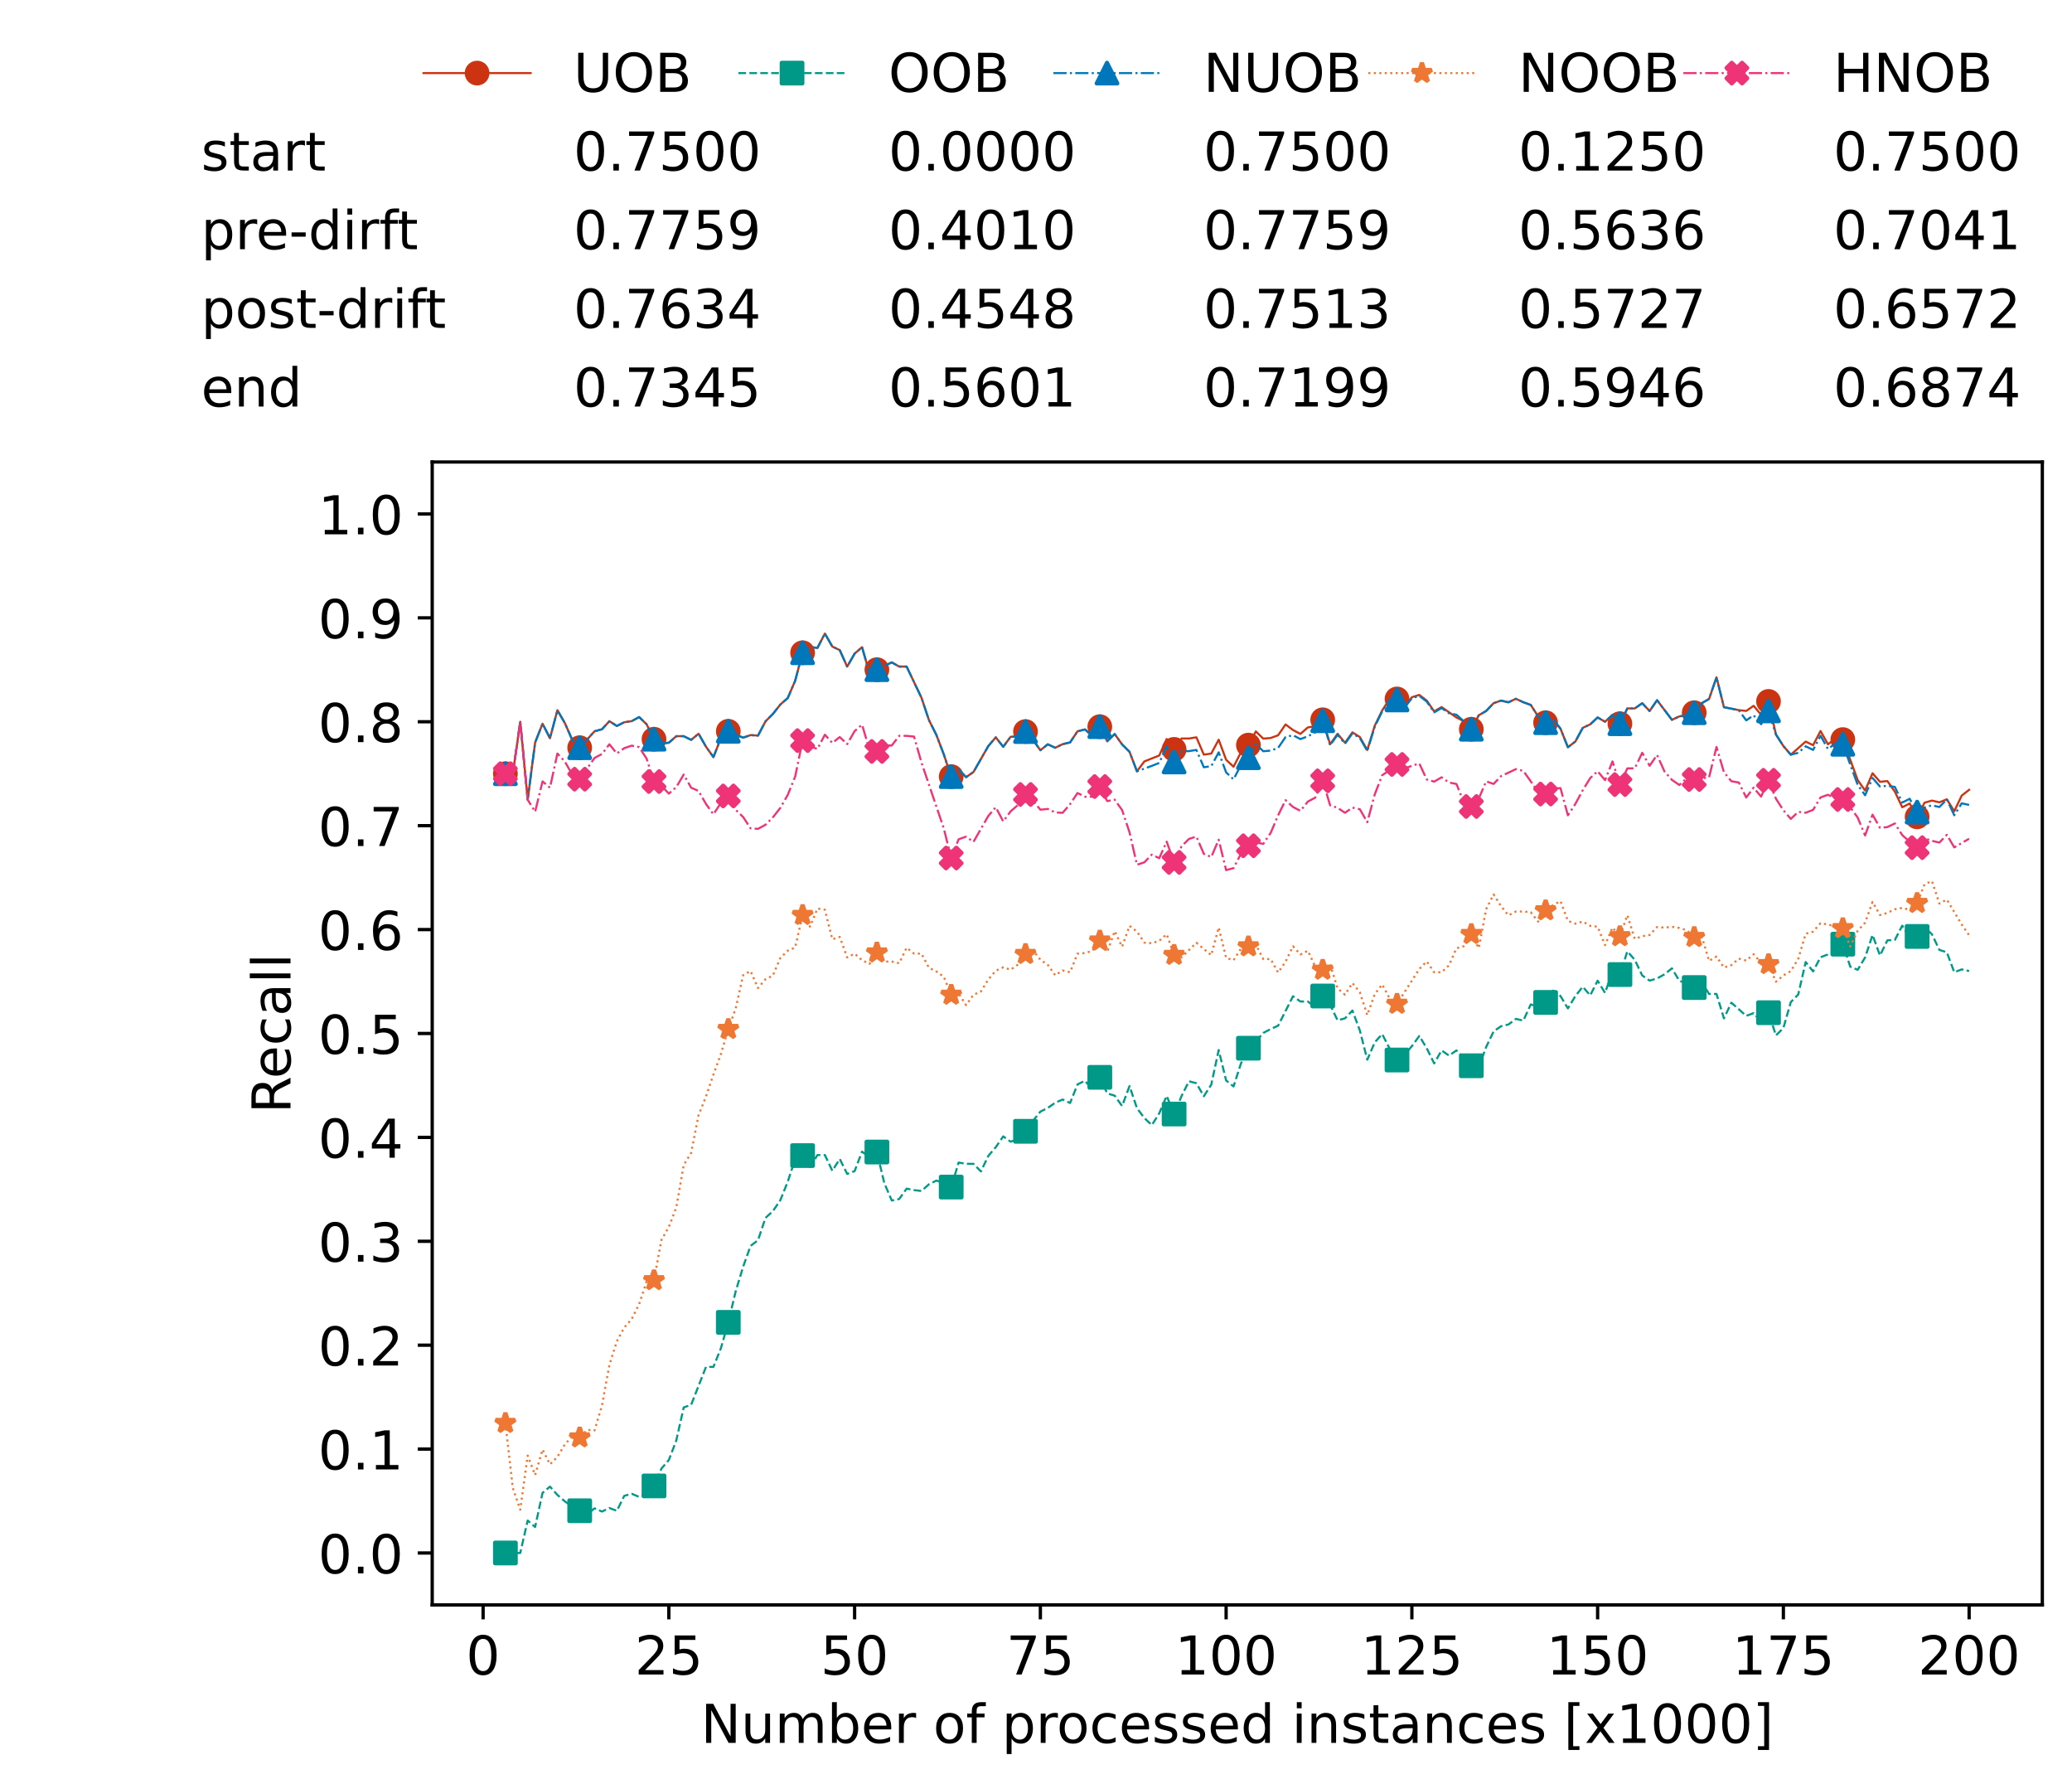 <?xml version="1.0" encoding="utf-8" standalone="no"?>
<!DOCTYPE svg PUBLIC "-//W3C//DTD SVG 1.1//EN"
  "http://www.w3.org/Graphics/SVG/1.1/DTD/svg11.dtd">
<!-- Created with matplotlib (https://matplotlib.org/) -->
<svg height="432.615pt" version="1.1" viewBox="0 0 502.65 432.615" width="502.65pt" xmlns="http://www.w3.org/2000/svg" xmlns:xlink="http://www.w3.org/1999/xlink">
 <defs>
  <style type="text/css">*{stroke-linecap:butt;stroke-linejoin:round;}</style>
 </defs>
 <g id="figure_1">
  <g id="patch_1">
   <path d="M 0 432.615 
L 502.65 432.615 
L 502.65 0 
L 0 0 
z
" style="fill:#ffffff;"/>
  </g>
  <g id="axes_1">
   <g id="patch_2">
    <path d="M 104.85 389.252 
L 495.45 389.252 
L 495.45 112.052 
L 104.85 112.052 
z
" style="fill:#ffffff;"/>
   </g>
   <g id="matplotlib.axis_1">
    <g id="xtick_1">
     <g id="line2d_1">
      <defs>
       <path d="M 0 0 
L 0 3.5 
" id="maa95187411" style="stroke:#000000;stroke-width:0.8;"/>
      </defs>
      <g>
       <use style="stroke:#000000;stroke-width:0.8;" x="117.197" xlink:href="#maa95187411" y="389.252"/>
      </g>
     </g>
     <g id="text_1">
      <!-- 0 -->
      <g transform="translate(113.061 406.13)scale(0.13 -0.13)">
       <defs>
        <path d="M 31.781 66.406 
Q 24.172 66.406 20.328 58.906 
Q 16.5 51.422 16.5 36.375 
Q 16.5 21.391 20.328 13.891 
Q 24.172 6.391 31.781 6.391 
Q 39.453 6.391 43.281 13.891 
Q 47.125 21.391 47.125 36.375 
Q 47.125 51.422 43.281 58.906 
Q 39.453 66.406 31.781 66.406 
z
M 31.781 74.219 
Q 44.047 74.219 50.516 64.516 
Q 56.984 54.828 56.984 36.375 
Q 56.984 17.969 50.516 8.266 
Q 44.047 -1.422 31.781 -1.422 
Q 19.531 -1.422 13.062 8.266 
Q 6.594 17.969 6.594 36.375 
Q 6.594 54.828 13.062 64.516 
Q 19.531 74.219 31.781 74.219 
z
" id="DejaVuSans-48"/>
       </defs>
       <use xlink:href="#DejaVuSans-48"/>
      </g>
     </g>
    </g>
    <g id="xtick_2">
     <g id="line2d_2">
      <g>
       <use style="stroke:#000000;stroke-width:0.8;" x="162.259" xlink:href="#maa95187411" y="389.252"/>
      </g>
     </g>
     <g id="text_2">
      <!-- 25 -->
      <g transform="translate(153.988 406.13)scale(0.13 -0.13)">
       <defs>
        <path d="M 19.188 8.297 
L 53.609 8.297 
L 53.609 0 
L 7.328 0 
L 7.328 8.297 
Q 12.938 14.109 22.625 23.891 
Q 32.328 33.688 34.812 36.531 
Q 39.547 41.844 41.422 45.531 
Q 43.312 49.219 43.312 52.781 
Q 43.312 58.594 39.234 62.25 
Q 35.156 65.922 28.609 65.922 
Q 23.969 65.922 18.812 64.312 
Q 13.672 62.703 7.812 59.422 
L 7.812 69.391 
Q 13.766 71.781 18.938 73 
Q 24.125 74.219 28.422 74.219 
Q 39.75 74.219 46.484 68.547 
Q 53.219 62.891 53.219 53.422 
Q 53.219 48.922 51.531 44.891 
Q 49.859 40.875 45.406 35.406 
Q 44.188 33.984 37.641 27.219 
Q 31.109 20.453 19.188 8.297 
z
" id="DejaVuSans-50"/>
        <path d="M 10.797 72.906 
L 49.516 72.906 
L 49.516 64.594 
L 19.828 64.594 
L 19.828 46.734 
Q 21.969 47.469 24.109 47.828 
Q 26.266 48.188 28.422 48.188 
Q 40.625 48.188 47.75 41.5 
Q 54.891 34.812 54.891 23.391 
Q 54.891 11.625 47.562 5.094 
Q 40.234 -1.422 26.906 -1.422 
Q 22.312 -1.422 17.547 -0.641 
Q 12.797 0.141 7.719 1.703 
L 7.719 11.625 
Q 12.109 9.234 16.797 8.062 
Q 21.484 6.891 26.703 6.891 
Q 35.156 6.891 40.078 11.328 
Q 45.016 15.766 45.016 23.391 
Q 45.016 31 40.078 35.438 
Q 35.156 39.891 26.703 39.891 
Q 22.75 39.891 18.812 39.016 
Q 14.891 38.141 10.797 36.281 
z
" id="DejaVuSans-53"/>
       </defs>
       <use xlink:href="#DejaVuSans-50"/>
       <use x="63.623" xlink:href="#DejaVuSans-53"/>
      </g>
     </g>
    </g>
    <g id="xtick_3">
     <g id="line2d_3">
      <g>
       <use style="stroke:#000000;stroke-width:0.8;" x="207.322" xlink:href="#maa95187411" y="389.252"/>
      </g>
     </g>
     <g id="text_3">
      <!-- 50 -->
      <g transform="translate(199.05 406.13)scale(0.13 -0.13)">
       <use xlink:href="#DejaVuSans-53"/>
       <use x="63.623" xlink:href="#DejaVuSans-48"/>
      </g>
     </g>
    </g>
    <g id="xtick_4">
     <g id="line2d_4">
      <g>
       <use style="stroke:#000000;stroke-width:0.8;" x="252.384" xlink:href="#maa95187411" y="389.252"/>
      </g>
     </g>
     <g id="text_4">
      <!-- 75 -->
      <g transform="translate(244.113 406.13)scale(0.13 -0.13)">
       <defs>
        <path d="M 8.203 72.906 
L 55.078 72.906 
L 55.078 68.703 
L 28.609 0 
L 18.312 0 
L 43.219 64.594 
L 8.203 64.594 
z
" id="DejaVuSans-55"/>
       </defs>
       <use xlink:href="#DejaVuSans-55"/>
       <use x="63.623" xlink:href="#DejaVuSans-53"/>
      </g>
     </g>
    </g>
    <g id="xtick_5">
     <g id="line2d_5">
      <g>
       <use style="stroke:#000000;stroke-width:0.8;" x="297.446" xlink:href="#maa95187411" y="389.252"/>
      </g>
     </g>
     <g id="text_5">
      <!-- 100 -->
      <g transform="translate(285.039 406.13)scale(0.13 -0.13)">
       <defs>
        <path d="M 12.406 8.297 
L 28.516 8.297 
L 28.516 63.922 
L 10.984 60.406 
L 10.984 69.391 
L 28.422 72.906 
L 38.281 72.906 
L 38.281 8.297 
L 54.391 8.297 
L 54.391 0 
L 12.406 0 
z
" id="DejaVuSans-49"/>
       </defs>
       <use xlink:href="#DejaVuSans-49"/>
       <use x="63.623" xlink:href="#DejaVuSans-48"/>
       <use x="127.246" xlink:href="#DejaVuSans-48"/>
      </g>
     </g>
    </g>
    <g id="xtick_6">
     <g id="line2d_6">
      <g>
       <use style="stroke:#000000;stroke-width:0.8;" x="342.509" xlink:href="#maa95187411" y="389.252"/>
      </g>
     </g>
     <g id="text_6">
      <!-- 125 -->
      <g transform="translate(330.102 406.13)scale(0.13 -0.13)">
       <use xlink:href="#DejaVuSans-49"/>
       <use x="63.623" xlink:href="#DejaVuSans-50"/>
       <use x="127.246" xlink:href="#DejaVuSans-53"/>
      </g>
     </g>
    </g>
    <g id="xtick_7">
     <g id="line2d_7">
      <g>
       <use style="stroke:#000000;stroke-width:0.8;" x="387.571" xlink:href="#maa95187411" y="389.252"/>
      </g>
     </g>
     <g id="text_7">
      <!-- 150 -->
      <g transform="translate(375.164 406.13)scale(0.13 -0.13)">
       <use xlink:href="#DejaVuSans-49"/>
       <use x="63.623" xlink:href="#DejaVuSans-53"/>
       <use x="127.246" xlink:href="#DejaVuSans-48"/>
      </g>
     </g>
    </g>
    <g id="xtick_8">
     <g id="line2d_8">
      <g>
       <use style="stroke:#000000;stroke-width:0.8;" x="432.633" xlink:href="#maa95187411" y="389.252"/>
      </g>
     </g>
     <g id="text_8">
      <!-- 175 -->
      <g transform="translate(420.226 406.13)scale(0.13 -0.13)">
       <use xlink:href="#DejaVuSans-49"/>
       <use x="63.623" xlink:href="#DejaVuSans-55"/>
       <use x="127.246" xlink:href="#DejaVuSans-53"/>
      </g>
     </g>
    </g>
    <g id="xtick_9">
     <g id="line2d_9">
      <g>
       <use style="stroke:#000000;stroke-width:0.8;" x="477.695" xlink:href="#maa95187411" y="389.252"/>
      </g>
     </g>
     <g id="text_9">
      <!-- 200 -->
      <g transform="translate(465.289 406.13)scale(0.13 -0.13)">
       <use xlink:href="#DejaVuSans-50"/>
       <use x="63.623" xlink:href="#DejaVuSans-48"/>
       <use x="127.246" xlink:href="#DejaVuSans-48"/>
      </g>
     </g>
    </g>
    <g id="text_10">
     <!-- Number of processed instances [x1000] -->
     <g transform="translate(170.025 422.711)scale(0.13 -0.13)">
      <defs>
       <path d="M 9.812 72.906 
L 23.094 72.906 
L 55.422 11.922 
L 55.422 72.906 
L 64.984 72.906 
L 64.984 0 
L 51.703 0 
L 19.391 60.984 
L 19.391 0 
L 9.812 0 
z
" id="DejaVuSans-78"/>
       <path d="M 8.5 21.578 
L 8.5 54.688 
L 17.484 54.688 
L 17.484 21.922 
Q 17.484 14.156 20.5 10.266 
Q 23.531 6.391 29.594 6.391 
Q 36.859 6.391 41.078 11.031 
Q 45.312 15.672 45.312 23.688 
L 45.312 54.688 
L 54.297 54.688 
L 54.297 0 
L 45.312 0 
L 45.312 8.406 
Q 42.047 3.422 37.719 1 
Q 33.406 -1.422 27.688 -1.422 
Q 18.266 -1.422 13.375 4.438 
Q 8.5 10.297 8.5 21.578 
z
M 31.109 56 
z
" id="DejaVuSans-117"/>
       <path d="M 52 44.188 
Q 55.375 50.25 60.062 53.125 
Q 64.75 56 71.094 56 
Q 79.641 56 84.281 50.016 
Q 88.922 44.047 88.922 33.016 
L 88.922 0 
L 79.891 0 
L 79.891 32.719 
Q 79.891 40.578 77.094 44.375 
Q 74.312 48.188 68.609 48.188 
Q 61.625 48.188 57.562 43.547 
Q 53.516 38.922 53.516 30.906 
L 53.516 0 
L 44.484 0 
L 44.484 32.719 
Q 44.484 40.625 41.703 44.406 
Q 38.922 48.188 33.109 48.188 
Q 26.219 48.188 22.156 43.531 
Q 18.109 38.875 18.109 30.906 
L 18.109 0 
L 9.078 0 
L 9.078 54.688 
L 18.109 54.688 
L 18.109 46.188 
Q 21.188 51.219 25.484 53.609 
Q 29.781 56 35.688 56 
Q 41.656 56 45.828 52.969 
Q 50 49.953 52 44.188 
z
" id="DejaVuSans-109"/>
       <path d="M 48.688 27.297 
Q 48.688 37.203 44.609 42.844 
Q 40.531 48.484 33.406 48.484 
Q 26.266 48.484 22.188 42.844 
Q 18.109 37.203 18.109 27.297 
Q 18.109 17.391 22.188 11.75 
Q 26.266 6.109 33.406 6.109 
Q 40.531 6.109 44.609 11.75 
Q 48.688 17.391 48.688 27.297 
z
M 18.109 46.391 
Q 20.953 51.266 25.266 53.625 
Q 29.594 56 35.594 56 
Q 45.562 56 51.781 48.094 
Q 58.016 40.188 58.016 27.297 
Q 58.016 14.406 51.781 6.484 
Q 45.562 -1.422 35.594 -1.422 
Q 29.594 -1.422 25.266 0.953 
Q 20.953 3.328 18.109 8.203 
L 18.109 0 
L 9.078 0 
L 9.078 75.984 
L 18.109 75.984 
z
" id="DejaVuSans-98"/>
       <path d="M 56.203 29.594 
L 56.203 25.203 
L 14.891 25.203 
Q 15.484 15.922 20.484 11.062 
Q 25.484 6.203 34.422 6.203 
Q 39.594 6.203 44.453 7.469 
Q 49.312 8.734 54.109 11.281 
L 54.109 2.781 
Q 49.266 0.734 44.188 -0.344 
Q 39.109 -1.422 33.891 -1.422 
Q 20.797 -1.422 13.156 6.188 
Q 5.516 13.812 5.516 26.812 
Q 5.516 40.234 12.766 48.109 
Q 20.016 56 32.328 56 
Q 43.359 56 49.781 48.891 
Q 56.203 41.797 56.203 29.594 
z
M 47.219 32.234 
Q 47.125 39.594 43.094 43.984 
Q 39.062 48.391 32.422 48.391 
Q 24.906 48.391 20.391 44.141 
Q 15.875 39.891 15.188 32.172 
z
" id="DejaVuSans-101"/>
       <path d="M 41.109 46.297 
Q 39.594 47.172 37.812 47.578 
Q 36.031 48 33.891 48 
Q 26.266 48 22.188 43.047 
Q 18.109 38.094 18.109 28.812 
L 18.109 0 
L 9.078 0 
L 9.078 54.688 
L 18.109 54.688 
L 18.109 46.188 
Q 20.953 51.172 25.484 53.578 
Q 30.031 56 36.531 56 
Q 37.453 56 38.578 55.875 
Q 39.703 55.766 41.062 55.516 
z
" id="DejaVuSans-114"/>
       <path id="DejaVuSans-32"/>
       <path d="M 30.609 48.391 
Q 23.391 48.391 19.188 42.75 
Q 14.984 37.109 14.984 27.297 
Q 14.984 17.484 19.156 11.844 
Q 23.344 6.203 30.609 6.203 
Q 37.797 6.203 41.984 11.859 
Q 46.188 17.531 46.188 27.297 
Q 46.188 37.016 41.984 42.703 
Q 37.797 48.391 30.609 48.391 
z
M 30.609 56 
Q 42.328 56 49.016 48.375 
Q 55.719 40.766 55.719 27.297 
Q 55.719 13.875 49.016 6.219 
Q 42.328 -1.422 30.609 -1.422 
Q 18.844 -1.422 12.172 6.219 
Q 5.516 13.875 5.516 27.297 
Q 5.516 40.766 12.172 48.375 
Q 18.844 56 30.609 56 
z
" id="DejaVuSans-111"/>
       <path d="M 37.109 75.984 
L 37.109 68.5 
L 28.516 68.5 
Q 23.688 68.5 21.797 66.547 
Q 19.922 64.594 19.922 59.516 
L 19.922 54.688 
L 34.719 54.688 
L 34.719 47.703 
L 19.922 47.703 
L 19.922 0 
L 10.891 0 
L 10.891 47.703 
L 2.297 47.703 
L 2.297 54.688 
L 10.891 54.688 
L 10.891 58.5 
Q 10.891 67.625 15.141 71.797 
Q 19.391 75.984 28.609 75.984 
z
" id="DejaVuSans-102"/>
       <path d="M 18.109 8.203 
L 18.109 -20.797 
L 9.078 -20.797 
L 9.078 54.688 
L 18.109 54.688 
L 18.109 46.391 
Q 20.953 51.266 25.266 53.625 
Q 29.594 56 35.594 56 
Q 45.562 56 51.781 48.094 
Q 58.016 40.188 58.016 27.297 
Q 58.016 14.406 51.781 6.484 
Q 45.562 -1.422 35.594 -1.422 
Q 29.594 -1.422 25.266 0.953 
Q 20.953 3.328 18.109 8.203 
z
M 48.688 27.297 
Q 48.688 37.203 44.609 42.844 
Q 40.531 48.484 33.406 48.484 
Q 26.266 48.484 22.188 42.844 
Q 18.109 37.203 18.109 27.297 
Q 18.109 17.391 22.188 11.75 
Q 26.266 6.109 33.406 6.109 
Q 40.531 6.109 44.609 11.75 
Q 48.688 17.391 48.688 27.297 
z
" id="DejaVuSans-112"/>
       <path d="M 48.781 52.594 
L 48.781 44.188 
Q 44.969 46.297 41.141 47.344 
Q 37.312 48.391 33.406 48.391 
Q 24.656 48.391 19.812 42.844 
Q 14.984 37.312 14.984 27.297 
Q 14.984 17.281 19.812 11.734 
Q 24.656 6.203 33.406 6.203 
Q 37.312 6.203 41.141 7.25 
Q 44.969 8.297 48.781 10.406 
L 48.781 2.094 
Q 45.016 0.344 40.984 -0.531 
Q 36.969 -1.422 32.422 -1.422 
Q 20.062 -1.422 12.781 6.344 
Q 5.516 14.109 5.516 27.297 
Q 5.516 40.672 12.859 48.328 
Q 20.219 56 33.016 56 
Q 37.156 56 41.109 55.141 
Q 45.062 54.297 48.781 52.594 
z
" id="DejaVuSans-99"/>
       <path d="M 44.281 53.078 
L 44.281 44.578 
Q 40.484 46.531 36.375 47.5 
Q 32.281 48.484 27.875 48.484 
Q 21.188 48.484 17.844 46.438 
Q 14.5 44.391 14.5 40.281 
Q 14.5 37.156 16.891 35.375 
Q 19.281 33.594 26.516 31.984 
L 29.594 31.297 
Q 39.156 29.25 43.188 25.516 
Q 47.219 21.781 47.219 15.094 
Q 47.219 7.469 41.188 3.016 
Q 35.156 -1.422 24.609 -1.422 
Q 20.219 -1.422 15.453 -0.562 
Q 10.688 0.297 5.422 2 
L 5.422 11.281 
Q 10.406 8.688 15.234 7.391 
Q 20.062 6.109 24.812 6.109 
Q 31.156 6.109 34.562 8.281 
Q 37.984 10.453 37.984 14.406 
Q 37.984 18.062 35.516 20.016 
Q 33.062 21.969 24.703 23.781 
L 21.578 24.516 
Q 13.234 26.266 9.516 29.906 
Q 5.812 33.547 5.812 39.891 
Q 5.812 47.609 11.281 51.797 
Q 16.75 56 26.812 56 
Q 31.781 56 36.172 55.266 
Q 40.578 54.547 44.281 53.078 
z
" id="DejaVuSans-115"/>
       <path d="M 45.406 46.391 
L 45.406 75.984 
L 54.391 75.984 
L 54.391 0 
L 45.406 0 
L 45.406 8.203 
Q 42.578 3.328 38.25 0.953 
Q 33.938 -1.422 27.875 -1.422 
Q 17.969 -1.422 11.734 6.484 
Q 5.516 14.406 5.516 27.297 
Q 5.516 40.188 11.734 48.094 
Q 17.969 56 27.875 56 
Q 33.938 56 38.25 53.625 
Q 42.578 51.266 45.406 46.391 
z
M 14.797 27.297 
Q 14.797 17.391 18.875 11.75 
Q 22.953 6.109 30.078 6.109 
Q 37.203 6.109 41.297 11.75 
Q 45.406 17.391 45.406 27.297 
Q 45.406 37.203 41.297 42.844 
Q 37.203 48.484 30.078 48.484 
Q 22.953 48.484 18.875 42.844 
Q 14.797 37.203 14.797 27.297 
z
" id="DejaVuSans-100"/>
       <path d="M 9.422 54.688 
L 18.406 54.688 
L 18.406 0 
L 9.422 0 
z
M 9.422 75.984 
L 18.406 75.984 
L 18.406 64.594 
L 9.422 64.594 
z
" id="DejaVuSans-105"/>
       <path d="M 54.891 33.016 
L 54.891 0 
L 45.906 0 
L 45.906 32.719 
Q 45.906 40.484 42.875 44.328 
Q 39.844 48.188 33.797 48.188 
Q 26.516 48.188 22.312 43.547 
Q 18.109 38.922 18.109 30.906 
L 18.109 0 
L 9.078 0 
L 9.078 54.688 
L 18.109 54.688 
L 18.109 46.188 
Q 21.344 51.125 25.703 53.562 
Q 30.078 56 35.797 56 
Q 45.219 56 50.047 50.172 
Q 54.891 44.344 54.891 33.016 
z
" id="DejaVuSans-110"/>
       <path d="M 18.312 70.219 
L 18.312 54.688 
L 36.812 54.688 
L 36.812 47.703 
L 18.312 47.703 
L 18.312 18.016 
Q 18.312 11.328 20.141 9.422 
Q 21.969 7.516 27.594 7.516 
L 36.812 7.516 
L 36.812 0 
L 27.594 0 
Q 17.188 0 13.234 3.875 
Q 9.281 7.766 9.281 18.016 
L 9.281 47.703 
L 2.688 47.703 
L 2.688 54.688 
L 9.281 54.688 
L 9.281 70.219 
z
" id="DejaVuSans-116"/>
       <path d="M 34.281 27.484 
Q 23.391 27.484 19.188 25 
Q 14.984 22.516 14.984 16.5 
Q 14.984 11.719 18.141 8.906 
Q 21.297 6.109 26.703 6.109 
Q 34.188 6.109 38.703 11.406 
Q 43.219 16.703 43.219 25.484 
L 43.219 27.484 
z
M 52.203 31.203 
L 52.203 0 
L 43.219 0 
L 43.219 8.297 
Q 40.141 3.328 35.547 0.953 
Q 30.953 -1.422 24.312 -1.422 
Q 15.922 -1.422 10.953 3.297 
Q 6 8.016 6 15.922 
Q 6 25.141 12.172 29.828 
Q 18.359 34.516 30.609 34.516 
L 43.219 34.516 
L 43.219 35.406 
Q 43.219 41.609 39.141 45 
Q 35.062 48.391 27.688 48.391 
Q 23 48.391 18.547 47.266 
Q 14.109 46.141 10.016 43.891 
L 10.016 52.203 
Q 14.938 54.109 19.578 55.047 
Q 24.219 56 28.609 56 
Q 40.484 56 46.344 49.844 
Q 52.203 43.703 52.203 31.203 
z
" id="DejaVuSans-97"/>
       <path d="M 8.594 75.984 
L 29.297 75.984 
L 29.297 69 
L 17.578 69 
L 17.578 -6.203 
L 29.297 -6.203 
L 29.297 -13.188 
L 8.594 -13.188 
z
" id="DejaVuSans-91"/>
       <path d="M 54.891 54.688 
L 35.109 28.078 
L 55.906 0 
L 45.312 0 
L 29.391 21.484 
L 13.484 0 
L 2.875 0 
L 24.125 28.609 
L 4.688 54.688 
L 15.281 54.688 
L 29.781 35.203 
L 44.281 54.688 
z
" id="DejaVuSans-120"/>
       <path d="M 30.422 75.984 
L 30.422 -13.188 
L 9.719 -13.188 
L 9.719 -6.203 
L 21.391 -6.203 
L 21.391 69 
L 9.719 69 
L 9.719 75.984 
z
" id="DejaVuSans-93"/>
      </defs>
      <use xlink:href="#DejaVuSans-78"/>
      <use x="74.805" xlink:href="#DejaVuSans-117"/>
      <use x="138.184" xlink:href="#DejaVuSans-109"/>
      <use x="235.596" xlink:href="#DejaVuSans-98"/>
      <use x="299.072" xlink:href="#DejaVuSans-101"/>
      <use x="360.596" xlink:href="#DejaVuSans-114"/>
      <use x="401.709" xlink:href="#DejaVuSans-32"/>
      <use x="433.496" xlink:href="#DejaVuSans-111"/>
      <use x="494.678" xlink:href="#DejaVuSans-102"/>
      <use x="529.883" xlink:href="#DejaVuSans-32"/>
      <use x="561.67" xlink:href="#DejaVuSans-112"/>
      <use x="625.146" xlink:href="#DejaVuSans-114"/>
      <use x="664.01" xlink:href="#DejaVuSans-111"/>
      <use x="725.191" xlink:href="#DejaVuSans-99"/>
      <use x="780.172" xlink:href="#DejaVuSans-101"/>
      <use x="841.695" xlink:href="#DejaVuSans-115"/>
      <use x="893.795" xlink:href="#DejaVuSans-115"/>
      <use x="945.895" xlink:href="#DejaVuSans-101"/>
      <use x="1007.418" xlink:href="#DejaVuSans-100"/>
      <use x="1070.895" xlink:href="#DejaVuSans-32"/>
      <use x="1102.682" xlink:href="#DejaVuSans-105"/>
      <use x="1130.465" xlink:href="#DejaVuSans-110"/>
      <use x="1193.844" xlink:href="#DejaVuSans-115"/>
      <use x="1245.943" xlink:href="#DejaVuSans-116"/>
      <use x="1285.152" xlink:href="#DejaVuSans-97"/>
      <use x="1346.432" xlink:href="#DejaVuSans-110"/>
      <use x="1409.811" xlink:href="#DejaVuSans-99"/>
      <use x="1464.791" xlink:href="#DejaVuSans-101"/>
      <use x="1526.314" xlink:href="#DejaVuSans-115"/>
      <use x="1578.414" xlink:href="#DejaVuSans-32"/>
      <use x="1610.201" xlink:href="#DejaVuSans-91"/>
      <use x="1649.215" xlink:href="#DejaVuSans-120"/>
      <use x="1708.395" xlink:href="#DejaVuSans-49"/>
      <use x="1772.018" xlink:href="#DejaVuSans-48"/>
      <use x="1835.641" xlink:href="#DejaVuSans-48"/>
      <use x="1899.264" xlink:href="#DejaVuSans-48"/>
      <use x="1962.887" xlink:href="#DejaVuSans-93"/>
     </g>
    </g>
   </g>
   <g id="matplotlib.axis_2">
    <g id="ytick_1">
     <g id="line2d_10">
      <defs>
       <path d="M 0 0 
L -3.5 0 
" id="mbe915e1aef" style="stroke:#000000;stroke-width:0.8;"/>
      </defs>
      <g>
       <use style="stroke:#000000;stroke-width:0.8;" x="104.85" xlink:href="#mbe915e1aef" y="376.652"/>
      </g>
     </g>
     <g id="text_11">
      <!-- 0.0 -->
      <g transform="translate(77.176 381.591)scale(0.13 -0.13)">
       <defs>
        <path d="M 10.688 12.406 
L 21 12.406 
L 21 0 
L 10.688 0 
z
" id="DejaVuSans-46"/>
       </defs>
       <use xlink:href="#DejaVuSans-48"/>
       <use x="63.623" xlink:href="#DejaVuSans-46"/>
       <use x="95.41" xlink:href="#DejaVuSans-48"/>
      </g>
     </g>
    </g>
    <g id="ytick_2">
     <g id="line2d_11">
      <g>
       <use style="stroke:#000000;stroke-width:0.8;" x="104.85" xlink:href="#mbe915e1aef" y="351.452"/>
      </g>
     </g>
     <g id="text_12">
      <!-- 0.1 -->
      <g transform="translate(77.176 356.391)scale(0.13 -0.13)">
       <use xlink:href="#DejaVuSans-48"/>
       <use x="63.623" xlink:href="#DejaVuSans-46"/>
       <use x="95.41" xlink:href="#DejaVuSans-49"/>
      </g>
     </g>
    </g>
    <g id="ytick_3">
     <g id="line2d_12">
      <g>
       <use style="stroke:#000000;stroke-width:0.8;" x="104.85" xlink:href="#mbe915e1aef" y="326.252"/>
      </g>
     </g>
     <g id="text_13">
      <!-- 0.2 -->
      <g transform="translate(77.176 331.191)scale(0.13 -0.13)">
       <use xlink:href="#DejaVuSans-48"/>
       <use x="63.623" xlink:href="#DejaVuSans-46"/>
       <use x="95.41" xlink:href="#DejaVuSans-50"/>
      </g>
     </g>
    </g>
    <g id="ytick_4">
     <g id="line2d_13">
      <g>
       <use style="stroke:#000000;stroke-width:0.8;" x="104.85" xlink:href="#mbe915e1aef" y="301.052"/>
      </g>
     </g>
     <g id="text_14">
      <!-- 0.3 -->
      <g transform="translate(77.176 305.991)scale(0.13 -0.13)">
       <defs>
        <path d="M 40.578 39.312 
Q 47.656 37.797 51.625 33 
Q 55.609 28.219 55.609 21.188 
Q 55.609 10.406 48.188 4.484 
Q 40.766 -1.422 27.094 -1.422 
Q 22.516 -1.422 17.656 -0.516 
Q 12.797 0.391 7.625 2.203 
L 7.625 11.719 
Q 11.719 9.328 16.594 8.109 
Q 21.484 6.891 26.812 6.891 
Q 36.078 6.891 40.938 10.547 
Q 45.797 14.203 45.797 21.188 
Q 45.797 27.641 41.281 31.266 
Q 36.766 34.906 28.719 34.906 
L 20.219 34.906 
L 20.219 43.016 
L 29.109 43.016 
Q 36.375 43.016 40.234 45.922 
Q 44.094 48.828 44.094 54.297 
Q 44.094 59.906 40.109 62.906 
Q 36.141 65.922 28.719 65.922 
Q 24.656 65.922 20.016 65.031 
Q 15.375 64.156 9.812 62.312 
L 9.812 71.094 
Q 15.438 72.656 20.344 73.438 
Q 25.25 74.219 29.594 74.219 
Q 40.828 74.219 47.359 69.109 
Q 53.906 64.016 53.906 55.328 
Q 53.906 49.266 50.438 45.094 
Q 46.969 40.922 40.578 39.312 
z
" id="DejaVuSans-51"/>
       </defs>
       <use xlink:href="#DejaVuSans-48"/>
       <use x="63.623" xlink:href="#DejaVuSans-46"/>
       <use x="95.41" xlink:href="#DejaVuSans-51"/>
      </g>
     </g>
    </g>
    <g id="ytick_5">
     <g id="line2d_14">
      <g>
       <use style="stroke:#000000;stroke-width:0.8;" x="104.85" xlink:href="#mbe915e1aef" y="275.852"/>
      </g>
     </g>
     <g id="text_15">
      <!-- 0.4 -->
      <g transform="translate(77.176 280.791)scale(0.13 -0.13)">
       <defs>
        <path d="M 37.797 64.312 
L 12.891 25.391 
L 37.797 25.391 
z
M 35.203 72.906 
L 47.609 72.906 
L 47.609 25.391 
L 58.016 25.391 
L 58.016 17.188 
L 47.609 17.188 
L 47.609 0 
L 37.797 0 
L 37.797 17.188 
L 4.891 17.188 
L 4.891 26.703 
z
" id="DejaVuSans-52"/>
       </defs>
       <use xlink:href="#DejaVuSans-48"/>
       <use x="63.623" xlink:href="#DejaVuSans-46"/>
       <use x="95.41" xlink:href="#DejaVuSans-52"/>
      </g>
     </g>
    </g>
    <g id="ytick_6">
     <g id="line2d_15">
      <g>
       <use style="stroke:#000000;stroke-width:0.8;" x="104.85" xlink:href="#mbe915e1aef" y="250.652"/>
      </g>
     </g>
     <g id="text_16">
      <!-- 0.5 -->
      <g transform="translate(77.176 255.591)scale(0.13 -0.13)">
       <use xlink:href="#DejaVuSans-48"/>
       <use x="63.623" xlink:href="#DejaVuSans-46"/>
       <use x="95.41" xlink:href="#DejaVuSans-53"/>
      </g>
     </g>
    </g>
    <g id="ytick_7">
     <g id="line2d_16">
      <g>
       <use style="stroke:#000000;stroke-width:0.8;" x="104.85" xlink:href="#mbe915e1aef" y="225.452"/>
      </g>
     </g>
     <g id="text_17">
      <!-- 0.6 -->
      <g transform="translate(77.176 230.391)scale(0.13 -0.13)">
       <defs>
        <path d="M 33.016 40.375 
Q 26.375 40.375 22.484 35.828 
Q 18.609 31.297 18.609 23.391 
Q 18.609 15.531 22.484 10.953 
Q 26.375 6.391 33.016 6.391 
Q 39.656 6.391 43.531 10.953 
Q 47.406 15.531 47.406 23.391 
Q 47.406 31.297 43.531 35.828 
Q 39.656 40.375 33.016 40.375 
z
M 52.594 71.297 
L 52.594 62.312 
Q 48.875 64.062 45.094 64.984 
Q 41.312 65.922 37.594 65.922 
Q 27.828 65.922 22.672 59.328 
Q 17.531 52.734 16.797 39.406 
Q 19.672 43.656 24.016 45.922 
Q 28.375 48.188 33.594 48.188 
Q 44.578 48.188 50.953 41.516 
Q 57.328 34.859 57.328 23.391 
Q 57.328 12.156 50.688 5.359 
Q 44.047 -1.422 33.016 -1.422 
Q 20.359 -1.422 13.672 8.266 
Q 6.984 17.969 6.984 36.375 
Q 6.984 53.656 15.188 63.938 
Q 23.391 74.219 37.203 74.219 
Q 40.922 74.219 44.703 73.484 
Q 48.484 72.75 52.594 71.297 
z
" id="DejaVuSans-54"/>
       </defs>
       <use xlink:href="#DejaVuSans-48"/>
       <use x="63.623" xlink:href="#DejaVuSans-46"/>
       <use x="95.41" xlink:href="#DejaVuSans-54"/>
      </g>
     </g>
    </g>
    <g id="ytick_8">
     <g id="line2d_17">
      <g>
       <use style="stroke:#000000;stroke-width:0.8;" x="104.85" xlink:href="#mbe915e1aef" y="200.252"/>
      </g>
     </g>
     <g id="text_18">
      <!-- 0.7 -->
      <g transform="translate(77.176 205.191)scale(0.13 -0.13)">
       <use xlink:href="#DejaVuSans-48"/>
       <use x="63.623" xlink:href="#DejaVuSans-46"/>
       <use x="95.41" xlink:href="#DejaVuSans-55"/>
      </g>
     </g>
    </g>
    <g id="ytick_9">
     <g id="line2d_18">
      <g>
       <use style="stroke:#000000;stroke-width:0.8;" x="104.85" xlink:href="#mbe915e1aef" y="175.052"/>
      </g>
     </g>
     <g id="text_19">
      <!-- 0.8 -->
      <g transform="translate(77.176 179.991)scale(0.13 -0.13)">
       <defs>
        <path d="M 31.781 34.625 
Q 24.75 34.625 20.719 30.859 
Q 16.703 27.094 16.703 20.516 
Q 16.703 13.922 20.719 10.156 
Q 24.75 6.391 31.781 6.391 
Q 38.812 6.391 42.859 10.172 
Q 46.922 13.969 46.922 20.516 
Q 46.922 27.094 42.891 30.859 
Q 38.875 34.625 31.781 34.625 
z
M 21.922 38.812 
Q 15.578 40.375 12.031 44.719 
Q 8.5 49.078 8.5 55.328 
Q 8.5 64.062 14.719 69.141 
Q 20.953 74.219 31.781 74.219 
Q 42.672 74.219 48.875 69.141 
Q 55.078 64.062 55.078 55.328 
Q 55.078 49.078 51.531 44.719 
Q 48 40.375 41.703 38.812 
Q 48.828 37.156 52.797 32.312 
Q 56.781 27.484 56.781 20.516 
Q 56.781 9.906 50.312 4.234 
Q 43.844 -1.422 31.781 -1.422 
Q 19.734 -1.422 13.25 4.234 
Q 6.781 9.906 6.781 20.516 
Q 6.781 27.484 10.781 32.312 
Q 14.797 37.156 21.922 38.812 
z
M 18.312 54.391 
Q 18.312 48.734 21.844 45.562 
Q 25.391 42.391 31.781 42.391 
Q 38.141 42.391 41.719 45.562 
Q 45.312 48.734 45.312 54.391 
Q 45.312 60.062 41.719 63.234 
Q 38.141 66.406 31.781 66.406 
Q 25.391 66.406 21.844 63.234 
Q 18.312 60.062 18.312 54.391 
z
" id="DejaVuSans-56"/>
       </defs>
       <use xlink:href="#DejaVuSans-48"/>
       <use x="63.623" xlink:href="#DejaVuSans-46"/>
       <use x="95.41" xlink:href="#DejaVuSans-56"/>
      </g>
     </g>
    </g>
    <g id="ytick_10">
     <g id="line2d_19">
      <g>
       <use style="stroke:#000000;stroke-width:0.8;" x="104.85" xlink:href="#mbe915e1aef" y="149.852"/>
      </g>
     </g>
     <g id="text_20">
      <!-- 0.9 -->
      <g transform="translate(77.176 154.791)scale(0.13 -0.13)">
       <defs>
        <path d="M 10.984 1.516 
L 10.984 10.5 
Q 14.703 8.734 18.5 7.812 
Q 22.312 6.891 25.984 6.891 
Q 35.75 6.891 40.891 13.453 
Q 46.047 20.016 46.781 33.406 
Q 43.953 29.203 39.594 26.953 
Q 35.25 24.703 29.984 24.703 
Q 19.047 24.703 12.672 31.312 
Q 6.297 37.938 6.297 49.422 
Q 6.297 60.641 12.938 67.422 
Q 19.578 74.219 30.609 74.219 
Q 43.266 74.219 49.922 64.516 
Q 56.594 54.828 56.594 36.375 
Q 56.594 19.141 48.406 8.859 
Q 40.234 -1.422 26.422 -1.422 
Q 22.703 -1.422 18.891 -0.688 
Q 15.094 0.047 10.984 1.516 
z
M 30.609 32.422 
Q 37.25 32.422 41.125 36.953 
Q 45.016 41.5 45.016 49.422 
Q 45.016 57.281 41.125 61.844 
Q 37.25 66.406 30.609 66.406 
Q 23.969 66.406 20.094 61.844 
Q 16.219 57.281 16.219 49.422 
Q 16.219 41.5 20.094 36.953 
Q 23.969 32.422 30.609 32.422 
z
" id="DejaVuSans-57"/>
       </defs>
       <use xlink:href="#DejaVuSans-48"/>
       <use x="63.623" xlink:href="#DejaVuSans-46"/>
       <use x="95.41" xlink:href="#DejaVuSans-57"/>
      </g>
     </g>
    </g>
    <g id="ytick_11">
     <g id="line2d_20">
      <g>
       <use style="stroke:#000000;stroke-width:0.8;" x="104.85" xlink:href="#mbe915e1aef" y="124.652"/>
      </g>
     </g>
     <g id="text_21">
      <!-- 1.0 -->
      <g transform="translate(77.176 129.591)scale(0.13 -0.13)">
       <use xlink:href="#DejaVuSans-49"/>
       <use x="63.623" xlink:href="#DejaVuSans-46"/>
       <use x="95.41" xlink:href="#DejaVuSans-48"/>
      </g>
     </g>
    </g>
    <g id="text_22">
     <!-- Recall -->
     <g transform="translate(70.472 270.044)rotate(-90)scale(0.13 -0.13)">
      <defs>
       <path d="M 44.391 34.188 
Q 47.562 33.109 50.562 29.594 
Q 53.562 26.078 56.594 19.922 
L 66.609 0 
L 56 0 
L 46.688 18.703 
Q 43.062 26.031 39.672 28.422 
Q 36.281 30.812 30.422 30.812 
L 19.672 30.812 
L 19.672 0 
L 9.812 0 
L 9.812 72.906 
L 32.078 72.906 
Q 44.578 72.906 50.734 67.672 
Q 56.891 62.453 56.891 51.906 
Q 56.891 45.016 53.688 40.469 
Q 50.484 35.938 44.391 34.188 
z
M 19.672 64.797 
L 19.672 38.922 
L 32.078 38.922 
Q 39.203 38.922 42.844 42.219 
Q 46.484 45.516 46.484 51.906 
Q 46.484 58.297 42.844 61.547 
Q 39.203 64.797 32.078 64.797 
z
" id="DejaVuSans-82"/>
       <path d="M 9.422 75.984 
L 18.406 75.984 
L 18.406 0 
L 9.422 0 
z
" id="DejaVuSans-108"/>
      </defs>
      <use xlink:href="#DejaVuSans-82"/>
      <use x="64.982" xlink:href="#DejaVuSans-101"/>
      <use x="126.506" xlink:href="#DejaVuSans-99"/>
      <use x="181.486" xlink:href="#DejaVuSans-97"/>
      <use x="242.766" xlink:href="#DejaVuSans-108"/>
      <use x="270.549" xlink:href="#DejaVuSans-108"/>
     </g>
    </g>
   </g>
   <g id="line2d_21"/>
   <g id="line2d_22"/>
   <g id="line2d_23"/>
   <g id="line2d_24"/>
   <g id="line2d_25"/>
   <g id="line2d_26">
    <path clip-path="url(#pc76609b273)" d="M 122.605 187.652 
L 124.407 187.652 
L 126.21 175.052 
L 128.012 193.952 
L 129.815 180.092 
L 131.617 175.518 
L 133.419 179.052 
L 135.222 172.252 
L 137.024 175.363 
L 138.827 179.455 
L 140.629 181.346 
L 144.234 177.362 
L 146.037 176.87 
L 147.839 174.916 
L 149.642 176.07 
L 151.444 175.163 
L 153.247 174.902 
L 155.049 173.915 
L 156.852 175.652 
L 158.654 179.287 
L 160.457 180.337 
L 162.259 180.127 
L 164.062 178.552 
L 165.864 178.552 
L 167.667 179.443 
L 169.469 177.954 
L 171.272 181.104 
L 173.074 183.624 
L 174.877 179.042 
L 176.679 177.362 
L 178.482 178.202 
L 180.284 178.902 
L 182.087 178.291 
L 183.889 178.406 
L 185.692 174.969 
L 187.494 173.169 
L 189.297 170.878 
L 191.099 169.303 
L 192.902 165.103 
L 194.704 158.319 
L 196.507 156.919 
L 198.309 157.129 
L 200.112 153.664 
L 201.914 156.814 
L 203.717 157.673 
L 205.519 161.682 
L 207.322 158.532 
L 209.124 156.957 
L 210.927 163.257 
L 216.334 160.647 
L 218.137 161.667 
L 219.939 161.667 
L 223.544 169.227 
L 225.347 174.627 
L 227.149 178.227 
L 228.952 182.952 
L 230.754 188.352 
L 232.557 186.602 
L 234.359 188.492 
L 236.162 187.232 
L 239.767 180.932 
L 241.569 178.832 
L 243.372 181.123 
L 245.174 178.689 
L 246.976 178.689 
L 248.779 177.429 
L 250.581 179.409 
L 252.384 181.959 
L 254.186 180.519 
L 255.989 181.359 
L 257.791 180.486 
L 259.594 180.066 
L 261.396 177.366 
L 263.199 176.916 
L 265.001 178.491 
L 266.804 176.241 
L 268.606 179.773 
L 270.409 178.023 
L 272.211 180.543 
L 274.014 182.343 
L 275.816 187.068 
L 277.619 184.668 
L 281.224 183.236 
L 283.026 179.227 
L 284.829 181.747 
L 286.631 179.113 
L 288.434 179.113 
L 290.236 178.822 
L 292.039 183.022 
L 293.841 182.767 
L 295.644 179.407 
L 297.446 184.267 
L 299.249 185.963 
L 301.051 182.463 
L 302.854 180.713 
L 304.656 177.391 
L 306.459 179.141 
L 308.261 178.984 
L 310.064 178.329 
L 311.866 175.704 
L 313.669 177.054 
L 315.471 177.999 
L 317.274 176.424 
L 319.076 176.123 
L 320.879 174.572 
L 322.681 180.514 
L 324.484 177.964 
L 326.286 180.145 
L 328.089 177.625 
L 329.891 178.752 
L 331.694 181.902 
L 333.496 176.022 
L 335.299 172.321 
L 337.101 169.521 
L 338.904 169.521 
L 340.706 171.411 
L 342.509 169.101 
L 344.311 168.539 
L 346.114 169.913 
L 347.916 172.538 
L 349.719 171.488 
L 353.324 174.008 
L 355.126 174.927 
L 356.928 176.865 
L 358.731 173.484 
L 360.533 172.434 
L 362.336 170.544 
L 364.138 169.914 
L 365.941 170.334 
L 367.743 169.474 
L 369.546 170.314 
L 371.348 170.969 
L 373.151 173.769 
L 374.953 175.277 
L 376.756 174.418 
L 378.558 176.728 
L 380.361 181.228 
L 382.163 179.853 
L 383.966 176.528 
L 385.768 175.688 
L 387.571 174.008 
L 389.373 175.039 
L 391.176 173.391 
L 392.978 175.524 
L 394.781 171.818 
L 396.583 171.818 
L 398.386 170.558 
L 400.188 172.448 
L 401.991 169.823 
L 405.596 174.583 
L 407.398 173.752 
L 409.201 173.472 
L 411.003 172.855 
L 412.806 170.564 
L 414.608 169.514 
L 416.411 164.264 
L 418.213 171.519 
L 421.818 172.234 
L 423.621 172.425 
L 425.423 171.184 
L 427.226 173.36 
L 429.028 170.12 
L 430.831 178.139 
L 432.633 180.939 
L 434.436 183.039 
L 438.041 179.86 
L 439.843 180.735 
L 441.646 177.289 
L 443.448 180.52 
L 445.251 179.145 
L 447.053 179.374 
L 450.658 189.187 
L 452.461 191.737 
L 454.263 187.537 
L 456.066 189.614 
L 457.868 189.439 
L 459.671 191.994 
L 461.473 195.79 
L 463.276 194.874 
L 465.078 198.114 
L 466.881 194.677 
L 468.683 194.168 
L 470.485 194.588 
L 472.288 193.852 
L 474.09 196.76 
L 475.893 192.96 
L 477.695 191.56 
L 477.695 191.56 
" style="fill:none;stroke:#cc3311;stroke-linecap:square;stroke-width:0.5;"/>
    <defs>
     <path d="M 0 2.5 
C 0.663 2.5 1.299 2.237 1.768 1.768 
C 2.237 1.299 2.5 0.663 2.5 0 
C 2.5 -0.663 2.237 -1.299 1.768 -1.768 
C 1.299 -2.237 0.663 -2.5 0 -2.5 
C -0.663 -2.5 -1.299 -2.237 -1.768 -1.768 
C -2.237 -1.299 -2.5 -0.663 -2.5 0 
C -2.5 0.663 -2.237 1.299 -1.768 1.768 
C -1.299 2.237 -0.663 2.5 0 2.5 
z
" id="m04460992aa" style="stroke:#cc3311;"/>
    </defs>
    <g clip-path="url(#pc76609b273)">
     <use style="fill:#cc3311;stroke:#cc3311;" x="122.605" xlink:href="#m04460992aa" y="187.652"/>
     <use style="fill:#cc3311;stroke:#cc3311;" x="140.629" xlink:href="#m04460992aa" y="181.346"/>
     <use style="fill:#cc3311;stroke:#cc3311;" x="158.654" xlink:href="#m04460992aa" y="179.287"/>
     <use style="fill:#cc3311;stroke:#cc3311;" x="176.679" xlink:href="#m04460992aa" y="177.362"/>
     <use style="fill:#cc3311;stroke:#cc3311;" x="194.704" xlink:href="#m04460992aa" y="158.319"/>
     <use style="fill:#cc3311;stroke:#cc3311;" x="212.729" xlink:href="#m04460992aa" y="162.417"/>
     <use style="fill:#cc3311;stroke:#cc3311;" x="230.754" xlink:href="#m04460992aa" y="188.352"/>
     <use style="fill:#cc3311;stroke:#cc3311;" x="248.779" xlink:href="#m04460992aa" y="177.429"/>
     <use style="fill:#cc3311;stroke:#cc3311;" x="266.804" xlink:href="#m04460992aa" y="176.241"/>
     <use style="fill:#cc3311;stroke:#cc3311;" x="284.829" xlink:href="#m04460992aa" y="181.747"/>
     <use style="fill:#cc3311;stroke:#cc3311;" x="302.854" xlink:href="#m04460992aa" y="180.713"/>
     <use style="fill:#cc3311;stroke:#cc3311;" x="320.879" xlink:href="#m04460992aa" y="174.572"/>
     <use style="fill:#cc3311;stroke:#cc3311;" x="338.904" xlink:href="#m04460992aa" y="169.521"/>
     <use style="fill:#cc3311;stroke:#cc3311;" x="356.928" xlink:href="#m04460992aa" y="176.865"/>
     <use style="fill:#cc3311;stroke:#cc3311;" x="374.953" xlink:href="#m04460992aa" y="175.277"/>
     <use style="fill:#cc3311;stroke:#cc3311;" x="392.978" xlink:href="#m04460992aa" y="175.524"/>
     <use style="fill:#cc3311;stroke:#cc3311;" x="411.003" xlink:href="#m04460992aa" y="172.855"/>
     <use style="fill:#cc3311;stroke:#cc3311;" x="429.028" xlink:href="#m04460992aa" y="170.12"/>
     <use style="fill:#cc3311;stroke:#cc3311;" x="447.053" xlink:href="#m04460992aa" y="179.374"/>
     <use style="fill:#cc3311;stroke:#cc3311;" x="465.078" xlink:href="#m04460992aa" y="198.114"/>
    </g>
   </g>
   <g id="line2d_27"/>
   <g id="line2d_28"/>
   <g id="line2d_29"/>
   <g id="line2d_30"/>
   <g id="line2d_31">
    <path clip-path="url(#pc76609b273)" d="M 122.605 376.652 
L 126.21 376.652 
L 128.012 368.777 
L 129.815 370.352 
L 131.617 362.068 
L 133.419 360.552 
L 135.222 362.564 
L 137.024 364.13 
L 138.827 365.382 
L 140.629 366.406 
L 142.432 367.26 
L 144.234 365.829 
L 146.037 366.602 
L 147.839 365.745 
L 149.642 366.426 
L 151.444 362.792 
L 153.247 362.29 
L 155.049 363.046 
L 156.852 362.326 
L 158.654 360.387 
L 160.457 356.187 
L 162.259 354.087 
L 164.062 349.362 
L 165.864 341.344 
L 167.667 340.708 
L 171.272 331.516 
L 173.074 331.516 
L 174.877 327.016 
L 176.679 320.716 
L 178.482 313.156 
L 180.284 307.206 
L 182.087 302.166 
L 183.889 300.791 
L 185.692 295.391 
L 187.494 293.741 
L 189.297 291.107 
L 191.099 286.607 
L 192.902 281.134 
L 194.704 280.272 
L 196.507 283.072 
L 198.309 280.132 
L 200.112 280.132 
L 201.914 283.95 
L 203.717 281.087 
L 205.519 284.714 
L 207.322 284.039 
L 209.124 279.314 
L 210.927 280.664 
L 212.729 279.404 
L 214.532 286.964 
L 216.334 291.164 
L 218.137 290.804 
L 219.939 288.284 
L 221.742 288.644 
L 223.544 288.854 
L 225.347 287.234 
L 227.149 286.334 
L 228.952 286.907 
L 230.754 287.907 
L 232.557 281.957 
L 234.359 282.272 
L 236.162 282.272 
L 237.964 284.109 
L 239.767 280.329 
L 241.569 278.229 
L 243.372 275.611 
L 245.174 276.9 
L 246.976 276.27 
L 248.779 274.38 
L 250.581 271.86 
L 252.384 269.61 
L 254.186 268.71 
L 255.989 267.45 
L 257.791 266.674 
L 259.594 267.514 
L 261.396 263.014 
L 263.199 262.114 
L 265.001 264.214 
L 266.804 261.289 
L 268.606 265.203 
L 270.409 265.728 
L 272.211 268.248 
L 274.014 263.411 
L 275.816 268.766 
L 277.619 271.166 
L 279.421 272.884 
L 281.224 270.02 
L 283.026 265.782 
L 284.829 270.192 
L 286.631 265.839 
L 288.434 262.239 
L 290.236 262.724 
L 292.039 265.874 
L 293.841 263.068 
L 295.644 254.668 
L 297.446 262.048 
L 299.249 263.502 
L 301.051 257.902 
L 302.854 254.227 
L 304.656 252.623 
L 306.459 250.523 
L 308.261 249.578 
L 310.064 248.76 
L 313.669 241.635 
L 315.471 242.895 
L 317.274 242.895 
L 319.076 244.282 
L 320.879 241.568 
L 322.681 243.716 
L 324.484 247.466 
L 326.286 246.981 
L 328.089 245.091 
L 329.891 249.932 
L 331.694 257.02 
L 333.496 252.82 
L 335.299 250.793 
L 337.101 254.293 
L 338.904 257.093 
L 340.706 255.833 
L 342.509 253.733 
L 344.311 251.258 
L 346.114 254.236 
L 347.916 257.911 
L 349.719 254.761 
L 351.521 256.021 
L 353.324 254.761 
L 356.928 258.485 
L 358.731 258.763 
L 360.533 253.933 
L 362.336 250.153 
L 364.138 248.893 
L 365.941 248.473 
L 367.743 247.113 
L 369.546 247.533 
L 371.348 243.605 
L 373.151 244.305 
L 374.953 243.121 
L 376.756 240.257 
L 378.558 241.57 
L 380.361 244.57 
L 382.163 241.592 
L 383.966 239.317 
L 385.768 241.417 
L 387.571 237.847 
L 389.373 240.825 
L 391.176 235.591 
L 392.978 236.366 
L 394.781 230.733 
L 396.583 232.795 
L 398.386 236.575 
L 400.188 237.835 
L 401.991 237.31 
L 403.793 236.308 
L 405.596 234.854 
L 407.398 237.9 
L 409.201 238.46 
L 411.003 239.518 
L 412.806 238.181 
L 414.608 241.069 
L 416.411 241.069 
L 418.213 246.987 
L 420.016 243.187 
L 423.621 246.385 
L 425.423 245.716 
L 427.226 247.778 
L 429.028 245.618 
L 430.831 251.116 
L 432.633 249.335 
L 434.436 243.035 
L 436.238 241.202 
L 438.041 233.327 
L 439.843 235.602 
L 441.646 232.156 
L 445.251 230.822 
L 447.053 228.99 
L 448.856 234.45 
L 450.658 235.213 
L 452.461 232.213 
L 454.263 226.753 
L 456.066 231.738 
L 457.868 228.063 
L 459.671 227.975 
L 461.473 224.502 
L 463.276 227.48 
L 465.078 227.12 
L 466.881 224.829 
L 468.683 226.611 
L 470.485 230.391 
L 472.288 230.963 
L 474.09 235.81 
L 475.893 235.11 
L 477.695 235.51 
L 477.695 235.51 
" style="fill:none;stroke:#009988;stroke-dasharray:1.85,0.8;stroke-dashoffset:0;stroke-width:0.5;"/>
    <defs>
     <path d="M -2.5 2.5 
L 2.5 2.5 
L 2.5 -2.5 
L -2.5 -2.5 
z
" id="m3cf3e2c36a" style="stroke:#009988;stroke-linejoin:miter;"/>
    </defs>
    <g clip-path="url(#pc76609b273)">
     <use style="fill:#009988;stroke:#009988;stroke-linejoin:miter;" x="122.605" xlink:href="#m3cf3e2c36a" y="376.652"/>
     <use style="fill:#009988;stroke:#009988;stroke-linejoin:miter;" x="140.629" xlink:href="#m3cf3e2c36a" y="366.406"/>
     <use style="fill:#009988;stroke:#009988;stroke-linejoin:miter;" x="158.654" xlink:href="#m3cf3e2c36a" y="360.387"/>
     <use style="fill:#009988;stroke:#009988;stroke-linejoin:miter;" x="176.679" xlink:href="#m3cf3e2c36a" y="320.716"/>
     <use style="fill:#009988;stroke:#009988;stroke-linejoin:miter;" x="194.704" xlink:href="#m3cf3e2c36a" y="280.272"/>
     <use style="fill:#009988;stroke:#009988;stroke-linejoin:miter;" x="212.729" xlink:href="#m3cf3e2c36a" y="279.404"/>
     <use style="fill:#009988;stroke:#009988;stroke-linejoin:miter;" x="230.754" xlink:href="#m3cf3e2c36a" y="287.907"/>
     <use style="fill:#009988;stroke:#009988;stroke-linejoin:miter;" x="248.779" xlink:href="#m3cf3e2c36a" y="274.38"/>
     <use style="fill:#009988;stroke:#009988;stroke-linejoin:miter;" x="266.804" xlink:href="#m3cf3e2c36a" y="261.289"/>
     <use style="fill:#009988;stroke:#009988;stroke-linejoin:miter;" x="284.829" xlink:href="#m3cf3e2c36a" y="270.192"/>
     <use style="fill:#009988;stroke:#009988;stroke-linejoin:miter;" x="302.854" xlink:href="#m3cf3e2c36a" y="254.227"/>
     <use style="fill:#009988;stroke:#009988;stroke-linejoin:miter;" x="320.879" xlink:href="#m3cf3e2c36a" y="241.568"/>
     <use style="fill:#009988;stroke:#009988;stroke-linejoin:miter;" x="338.904" xlink:href="#m3cf3e2c36a" y="257.093"/>
     <use style="fill:#009988;stroke:#009988;stroke-linejoin:miter;" x="356.928" xlink:href="#m3cf3e2c36a" y="258.485"/>
     <use style="fill:#009988;stroke:#009988;stroke-linejoin:miter;" x="374.953" xlink:href="#m3cf3e2c36a" y="243.121"/>
     <use style="fill:#009988;stroke:#009988;stroke-linejoin:miter;" x="392.978" xlink:href="#m3cf3e2c36a" y="236.366"/>
     <use style="fill:#009988;stroke:#009988;stroke-linejoin:miter;" x="411.003" xlink:href="#m3cf3e2c36a" y="239.518"/>
     <use style="fill:#009988;stroke:#009988;stroke-linejoin:miter;" x="429.028" xlink:href="#m3cf3e2c36a" y="245.618"/>
     <use style="fill:#009988;stroke:#009988;stroke-linejoin:miter;" x="447.053" xlink:href="#m3cf3e2c36a" y="228.99"/>
     <use style="fill:#009988;stroke:#009988;stroke-linejoin:miter;" x="465.078" xlink:href="#m3cf3e2c36a" y="227.12"/>
    </g>
   </g>
   <g id="line2d_32"/>
   <g id="line2d_33"/>
   <g id="line2d_34"/>
   <g id="line2d_35"/>
   <g id="line2d_36">
    <path clip-path="url(#pc76609b273)" d="M 122.605 187.652 
L 124.407 187.652 
L 126.21 175.052 
L 128.012 193.952 
L 129.815 180.092 
L 131.617 175.518 
L 133.419 179.052 
L 135.222 172.252 
L 137.024 175.363 
L 138.827 179.455 
L 140.629 181.346 
L 144.234 177.362 
L 146.037 176.87 
L 147.839 174.916 
L 149.642 176.07 
L 151.444 175.163 
L 153.247 174.902 
L 155.049 173.915 
L 156.852 175.652 
L 158.654 179.287 
L 160.457 180.337 
L 162.259 180.127 
L 164.062 178.552 
L 165.864 178.552 
L 167.667 179.443 
L 169.469 177.954 
L 171.272 181.104 
L 173.074 183.624 
L 174.877 179.042 
L 176.679 177.362 
L 178.482 178.202 
L 180.284 178.902 
L 182.087 178.291 
L 183.889 178.406 
L 185.692 174.969 
L 187.494 173.169 
L 189.297 170.878 
L 191.099 169.303 
L 192.902 165.103 
L 194.704 158.319 
L 196.507 156.919 
L 198.309 157.129 
L 200.112 153.664 
L 201.914 156.814 
L 203.717 157.673 
L 205.519 161.682 
L 207.322 158.532 
L 209.124 156.957 
L 210.927 163.257 
L 216.334 160.647 
L 218.137 161.667 
L 219.939 161.667 
L 223.544 169.227 
L 225.347 174.627 
L 227.149 178.227 
L 228.952 182.952 
L 230.754 188.352 
L 232.557 186.602 
L 234.359 188.492 
L 236.162 187.232 
L 239.767 180.932 
L 241.569 178.832 
L 243.372 181.123 
L 245.174 178.689 
L 246.976 178.689 
L 248.779 177.429 
L 250.581 179.409 
L 252.384 181.959 
L 254.186 180.519 
L 255.989 181.359 
L 257.791 180.486 
L 259.594 180.066 
L 261.396 177.366 
L 263.199 176.916 
L 265.001 178.491 
L 266.804 176.241 
L 268.606 179.773 
L 270.409 178.023 
L 272.211 180.543 
L 274.014 182.343 
L 275.816 187.068 
L 279.421 185.752 
L 281.224 185.036 
L 283.026 181.027 
L 284.829 184.807 
L 286.631 182.173 
L 288.434 182.173 
L 290.236 181.882 
L 292.039 186.082 
L 293.841 185.827 
L 295.644 182.467 
L 297.446 187.327 
L 299.249 189.023 
L 301.051 185.523 
L 302.854 183.773 
L 304.656 180.451 
L 306.459 182.201 
L 308.261 182.044 
L 310.064 181.389 
L 311.866 178.764 
L 313.669 178.314 
L 315.471 179.259 
L 317.274 178.584 
L 319.076 177.62 
L 320.879 174.809 
L 322.681 180.751 
L 324.484 178.201 
L 326.286 180.382 
L 328.089 177.862 
L 329.891 178.989 
L 331.694 182.139 
L 333.496 176.259 
L 335.299 172.558 
L 337.101 169.758 
L 338.904 169.758 
L 340.706 171.648 
L 342.509 169.338 
L 344.311 168.776 
L 346.114 170.15 
L 347.916 172.775 
L 349.719 171.725 
L 351.521 172.985 
L 353.324 173.345 
L 355.126 174.927 
L 356.928 176.865 
L 358.731 173.484 
L 360.533 172.434 
L 362.336 170.544 
L 364.138 169.914 
L 365.941 170.334 
L 367.743 169.474 
L 369.546 170.314 
L 371.348 170.969 
L 373.151 173.769 
L 374.953 175.277 
L 376.756 174.418 
L 378.558 176.728 
L 380.361 181.228 
L 382.163 179.853 
L 383.966 176.528 
L 385.768 175.688 
L 387.571 174.008 
L 389.373 175.039 
L 391.176 173.391 
L 392.978 175.524 
L 394.781 171.818 
L 396.583 171.818 
L 398.386 170.558 
L 400.188 172.448 
L 401.991 169.823 
L 405.596 174.583 
L 407.398 173.752 
L 409.201 173.472 
L 411.003 172.855 
L 412.806 170.564 
L 414.608 169.514 
L 416.411 164.264 
L 418.213 171.519 
L 421.818 172.234 
L 423.621 174.716 
L 425.423 173.475 
L 427.226 175.651 
L 429.028 172.411 
L 430.831 178.139 
L 432.633 180.939 
L 434.436 183.039 
L 436.238 182.58 
L 438.041 181.005 
L 439.843 181.88 
L 441.646 178.434 
L 443.448 181.665 
L 445.251 180.29 
L 447.053 180.52 
L 450.658 190.332 
L 452.461 192.882 
L 454.263 188.682 
L 456.066 190.759 
L 457.868 190.584 
L 459.671 190.849 
L 461.473 194.645 
L 463.276 193.728 
L 465.078 196.968 
L 466.881 195.823 
L 468.683 195.314 
L 470.485 195.734 
L 472.288 193.852 
L 474.09 197.729 
L 475.893 194.829 
L 477.695 195.229 
L 477.695 195.229 
" style="fill:none;stroke:#0077bb;stroke-dasharray:3.2,0.8,0.5,0.8;stroke-dashoffset:0;stroke-width:0.5;"/>
    <defs>
     <path d="M 0 -2.5 
L -2.5 2.5 
L 2.5 2.5 
z
" id="m3df4f2986b" style="stroke:#0077bb;stroke-linejoin:miter;"/>
    </defs>
    <g clip-path="url(#pc76609b273)">
     <use style="fill:#0077bb;stroke:#0077bb;stroke-linejoin:miter;" x="122.605" xlink:href="#m3df4f2986b" y="187.652"/>
     <use style="fill:#0077bb;stroke:#0077bb;stroke-linejoin:miter;" x="140.629" xlink:href="#m3df4f2986b" y="181.346"/>
     <use style="fill:#0077bb;stroke:#0077bb;stroke-linejoin:miter;" x="158.654" xlink:href="#m3df4f2986b" y="179.287"/>
     <use style="fill:#0077bb;stroke:#0077bb;stroke-linejoin:miter;" x="176.679" xlink:href="#m3df4f2986b" y="177.362"/>
     <use style="fill:#0077bb;stroke:#0077bb;stroke-linejoin:miter;" x="194.704" xlink:href="#m3df4f2986b" y="158.319"/>
     <use style="fill:#0077bb;stroke:#0077bb;stroke-linejoin:miter;" x="212.729" xlink:href="#m3df4f2986b" y="162.417"/>
     <use style="fill:#0077bb;stroke:#0077bb;stroke-linejoin:miter;" x="230.754" xlink:href="#m3df4f2986b" y="188.352"/>
     <use style="fill:#0077bb;stroke:#0077bb;stroke-linejoin:miter;" x="248.779" xlink:href="#m3df4f2986b" y="177.429"/>
     <use style="fill:#0077bb;stroke:#0077bb;stroke-linejoin:miter;" x="266.804" xlink:href="#m3df4f2986b" y="176.241"/>
     <use style="fill:#0077bb;stroke:#0077bb;stroke-linejoin:miter;" x="284.829" xlink:href="#m3df4f2986b" y="184.807"/>
     <use style="fill:#0077bb;stroke:#0077bb;stroke-linejoin:miter;" x="302.854" xlink:href="#m3df4f2986b" y="183.773"/>
     <use style="fill:#0077bb;stroke:#0077bb;stroke-linejoin:miter;" x="320.879" xlink:href="#m3df4f2986b" y="174.809"/>
     <use style="fill:#0077bb;stroke:#0077bb;stroke-linejoin:miter;" x="338.904" xlink:href="#m3df4f2986b" y="169.758"/>
     <use style="fill:#0077bb;stroke:#0077bb;stroke-linejoin:miter;" x="356.928" xlink:href="#m3df4f2986b" y="176.865"/>
     <use style="fill:#0077bb;stroke:#0077bb;stroke-linejoin:miter;" x="374.953" xlink:href="#m3df4f2986b" y="175.277"/>
     <use style="fill:#0077bb;stroke:#0077bb;stroke-linejoin:miter;" x="392.978" xlink:href="#m3df4f2986b" y="175.524"/>
     <use style="fill:#0077bb;stroke:#0077bb;stroke-linejoin:miter;" x="411.003" xlink:href="#m3df4f2986b" y="172.855"/>
     <use style="fill:#0077bb;stroke:#0077bb;stroke-linejoin:miter;" x="429.028" xlink:href="#m3df4f2986b" y="172.411"/>
     <use style="fill:#0077bb;stroke:#0077bb;stroke-linejoin:miter;" x="447.053" xlink:href="#m3df4f2986b" y="180.52"/>
     <use style="fill:#0077bb;stroke:#0077bb;stroke-linejoin:miter;" x="465.078" xlink:href="#m3df4f2986b" y="196.968"/>
    </g>
   </g>
   <g id="line2d_37"/>
   <g id="line2d_38"/>
   <g id="line2d_39"/>
   <g id="line2d_40"/>
   <g id="line2d_41">
    <path clip-path="url(#pc76609b273)" d="M 122.605 345.152 
L 124.407 360.902 
L 126.21 366.152 
L 128.012 353.027 
L 129.815 357.752 
L 131.617 351.568 
L 133.419 355.152 
L 135.222 353.339 
L 137.024 350.33 
L 138.827 348.38 
L 140.629 348.659 
L 142.432 346.792 
L 144.234 346.935 
L 146.037 340.876 
L 147.839 331.043 
L 149.642 325.302 
L 151.444 321.97 
L 153.247 319.917 
L 155.049 316.271 
L 156.852 310.89 
L 158.654 310.527 
L 160.457 300.727 
L 162.259 297.577 
L 164.062 292.852 
L 165.864 282.543 
L 167.667 279.616 
L 169.469 270.452 
L 171.272 265.952 
L 173.074 260.597 
L 174.877 255.688 
L 176.679 249.598 
L 178.482 244.558 
L 180.284 236.508 
L 182.087 235.515 
L 183.889 239.639 
L 185.692 237.512 
L 187.494 236.612 
L 189.297 232.373 
L 191.099 230.573 
L 192.902 229.81 
L 194.704 221.948 
L 196.507 224.748 
L 198.309 220.338 
L 200.112 220.653 
L 201.914 227.812 
L 203.717 227.24 
L 205.519 232.203 
L 207.322 231.303 
L 209.124 232.878 
L 210.927 233.778 
L 212.729 231.048 
L 214.532 233.208 
L 216.334 233.208 
L 218.137 233.628 
L 219.939 229.848 
L 221.742 231.288 
L 223.544 231.288 
L 225.347 234.708 
L 227.149 235.608 
L 228.952 236.897 
L 230.754 241.297 
L 232.557 240.947 
L 234.359 243.782 
L 236.162 241.262 
L 237.964 240.474 
L 239.767 237.534 
L 241.569 235.434 
L 243.372 234.616 
L 245.174 235.189 
L 246.976 233.929 
L 248.779 231.409 
L 250.581 230.509 
L 252.384 232.759 
L 254.186 234.019 
L 255.989 236.539 
L 257.791 235.376 
L 259.594 235.796 
L 261.396 231.296 
L 263.199 231.146 
L 265.001 230.621 
L 266.804 228.146 
L 268.606 230.914 
L 270.409 225.839 
L 272.211 229.619 
L 274.014 224.556 
L 275.816 225.921 
L 277.619 228.621 
L 279.421 228.765 
L 281.224 228.192 
L 283.026 226.588 
L 284.829 231.628 
L 286.631 232.201 
L 290.236 228.656 
L 293.841 231.66 
L 295.644 224.94 
L 297.446 232.32 
L 299.249 232.885 
L 301.051 230.085 
L 304.656 229.102 
L 306.459 232.602 
L 308.261 232.602 
L 310.064 235.875 
L 311.866 233.25 
L 313.669 229.5 
L 315.471 231.495 
L 317.274 230.595 
L 319.076 234.453 
L 320.879 235.228 
L 322.681 233.868 
L 324.484 239.718 
L 326.286 241.253 
L 328.089 238.418 
L 329.891 240.673 
L 331.694 246.185 
L 333.496 241.145 
L 335.299 238.766 
L 337.101 242.091 
L 338.904 243.491 
L 344.311 235.016 
L 346.114 233.183 
L 347.916 235.808 
L 349.719 235.808 
L 351.521 234.128 
L 353.324 229.988 
L 355.126 229.478 
L 356.928 226.57 
L 358.731 229.952 
L 360.533 220.502 
L 362.336 216.932 
L 364.138 219.767 
L 365.941 222.007 
L 367.743 221.076 
L 369.546 221.076 
L 371.348 221.24 
L 373.151 223.515 
L 374.953 220.823 
L 376.756 219.534 
L 378.558 218.537 
L 380.361 223.337 
L 382.163 224.024 
L 383.966 223.499 
L 385.768 224.549 
L 387.571 224.759 
L 389.373 229.226 
L 391.176 224.962 
L 392.978 227.094 
L 394.781 221.98 
L 396.583 227.707 
L 398.386 227.077 
L 400.188 226.762 
L 401.991 224.837 
L 403.793 224.98 
L 405.596 224.786 
L 407.398 225.063 
L 409.201 225.623 
L 411.003 227.297 
L 412.806 227.011 
L 414.608 233.049 
L 416.411 231.999 
L 418.213 234.671 
L 420.016 234.071 
L 421.818 232.496 
L 423.621 232.974 
L 425.423 231.446 
L 427.226 233.508 
L 429.028 233.868 
L 430.831 238.106 
L 432.633 236.579 
L 434.436 235.529 
L 436.238 232.551 
L 438.041 226.476 
L 439.843 225.951 
L 441.646 223.905 
L 443.448 224.228 
L 447.053 225.144 
L 448.856 229.554 
L 450.658 225.736 
L 452.461 223.786 
L 454.263 218.746 
L 456.066 221.931 
L 457.868 221.406 
L 459.671 220.524 
L 461.473 220.201 
L 463.276 220.66 
L 465.078 219.04 
L 466.881 214.458 
L 468.683 213.694 
L 470.485 219.154 
L 472.288 218.172 
L 475.893 224.218 
L 477.695 226.818 
L 477.695 226.818 
" style="fill:none;stroke:#ee7733;stroke-dasharray:0.5,0.825;stroke-dashoffset:0;stroke-width:0.5;"/>
    <defs>
     <path d="M 0 -2.5 
L -0.561 -0.773 
L -2.378 -0.773 
L -0.908 0.295 
L -1.469 2.023 
L -0 0.955 
L 1.469 2.023 
L 0.908 0.295 
L 2.378 -0.773 
L 0.561 -0.773 
z
" id="m19adac9047" style="stroke:#ee7733;stroke-linejoin:bevel;"/>
    </defs>
    <g clip-path="url(#pc76609b273)">
     <use style="fill:#ee7733;stroke:#ee7733;stroke-linejoin:bevel;" x="122.605" xlink:href="#m19adac9047" y="345.152"/>
     <use style="fill:#ee7733;stroke:#ee7733;stroke-linejoin:bevel;" x="140.629" xlink:href="#m19adac9047" y="348.659"/>
     <use style="fill:#ee7733;stroke:#ee7733;stroke-linejoin:bevel;" x="158.654" xlink:href="#m19adac9047" y="310.527"/>
     <use style="fill:#ee7733;stroke:#ee7733;stroke-linejoin:bevel;" x="176.679" xlink:href="#m19adac9047" y="249.598"/>
     <use style="fill:#ee7733;stroke:#ee7733;stroke-linejoin:bevel;" x="194.704" xlink:href="#m19adac9047" y="221.948"/>
     <use style="fill:#ee7733;stroke:#ee7733;stroke-linejoin:bevel;" x="212.729" xlink:href="#m19adac9047" y="231.048"/>
     <use style="fill:#ee7733;stroke:#ee7733;stroke-linejoin:bevel;" x="230.754" xlink:href="#m19adac9047" y="241.297"/>
     <use style="fill:#ee7733;stroke:#ee7733;stroke-linejoin:bevel;" x="248.779" xlink:href="#m19adac9047" y="231.409"/>
     <use style="fill:#ee7733;stroke:#ee7733;stroke-linejoin:bevel;" x="266.804" xlink:href="#m19adac9047" y="228.146"/>
     <use style="fill:#ee7733;stroke:#ee7733;stroke-linejoin:bevel;" x="284.829" xlink:href="#m19adac9047" y="231.628"/>
     <use style="fill:#ee7733;stroke:#ee7733;stroke-linejoin:bevel;" x="302.854" xlink:href="#m19adac9047" y="229.56"/>
     <use style="fill:#ee7733;stroke:#ee7733;stroke-linejoin:bevel;" x="320.879" xlink:href="#m19adac9047" y="235.228"/>
     <use style="fill:#ee7733;stroke:#ee7733;stroke-linejoin:bevel;" x="338.904" xlink:href="#m19adac9047" y="243.491"/>
     <use style="fill:#ee7733;stroke:#ee7733;stroke-linejoin:bevel;" x="356.928" xlink:href="#m19adac9047" y="226.57"/>
     <use style="fill:#ee7733;stroke:#ee7733;stroke-linejoin:bevel;" x="374.953" xlink:href="#m19adac9047" y="220.823"/>
     <use style="fill:#ee7733;stroke:#ee7733;stroke-linejoin:bevel;" x="392.978" xlink:href="#m19adac9047" y="227.094"/>
     <use style="fill:#ee7733;stroke:#ee7733;stroke-linejoin:bevel;" x="411.003" xlink:href="#m19adac9047" y="227.297"/>
     <use style="fill:#ee7733;stroke:#ee7733;stroke-linejoin:bevel;" x="429.028" xlink:href="#m19adac9047" y="233.868"/>
     <use style="fill:#ee7733;stroke:#ee7733;stroke-linejoin:bevel;" x="447.053" xlink:href="#m19adac9047" y="225.144"/>
     <use style="fill:#ee7733;stroke:#ee7733;stroke-linejoin:bevel;" x="465.078" xlink:href="#m19adac9047" y="219.04"/>
    </g>
   </g>
   <g id="line2d_42"/>
   <g id="line2d_43"/>
   <g id="line2d_44"/>
   <g id="line2d_45"/>
   <g id="line2d_46">
    <path clip-path="url(#pc76609b273)" d="M 122.605 187.652 
L 124.407 187.652 
L 126.21 175.052 
L 128.012 193.952 
L 129.815 196.892 
L 131.617 189.518 
L 133.419 191.052 
L 135.222 182.752 
L 137.024 184.696 
L 138.827 187.855 
L 140.629 188.982 
L 144.234 183.824 
L 146.037 182.87 
L 147.839 180.516 
L 149.642 182.752 
L 151.444 181.452 
L 153.247 180.842 
L 155.049 181.2 
L 156.852 183.973 
L 158.654 189.546 
L 160.457 190.596 
L 162.259 192.486 
L 164.062 190.911 
L 165.864 187.856 
L 167.667 191.038 
L 169.469 191.84 
L 171.272 194.99 
L 173.074 197.51 
L 174.877 194.728 
L 176.679 193.048 
L 178.482 196.408 
L 180.284 198.158 
L 182.087 200.907 
L 183.889 201.022 
L 185.692 200.04 
L 187.494 198.24 
L 189.297 195.949 
L 191.099 192.799 
L 192.902 188.344 
L 194.704 179.621 
L 196.507 181.021 
L 198.309 181.651 
L 200.112 178.186 
L 201.914 180.191 
L 203.717 178.759 
L 205.519 180.477 
L 207.322 177.327 
L 209.124 175.752 
L 210.927 181.827 
L 212.729 182.247 
L 214.532 180.807 
L 216.334 180.807 
L 218.137 178.467 
L 219.939 178.467 
L 221.742 178.647 
L 223.544 184.947 
L 228.952 200.902 
L 230.754 208.102 
L 232.557 203.552 
L 234.359 202.922 
L 236.162 204.182 
L 239.767 197.882 
L 241.569 195.782 
L 243.372 199.218 
L 245.174 196.784 
L 246.976 195.209 
L 248.779 192.689 
L 250.581 194.129 
L 252.384 196.379 
L 254.186 196.199 
L 255.989 197.039 
L 257.791 197.136 
L 259.594 195.036 
L 261.396 192.336 
L 263.199 193.236 
L 265.001 193.236 
L 266.804 190.761 
L 268.606 194.293 
L 270.409 193.943 
L 272.211 196.463 
L 274.014 201.863 
L 275.816 209.738 
L 277.619 209.138 
L 279.421 207.276 
L 281.224 208.136 
L 283.026 204.126 
L 284.829 209.166 
L 286.631 205.272 
L 288.434 203.472 
L 290.236 202.89 
L 292.039 207.09 
L 293.841 207.856 
L 295.644 203.656 
L 297.446 211.036 
L 299.249 210.551 
L 301.051 207.051 
L 302.854 205.126 
L 304.656 204.324 
L 306.459 204.674 
L 308.261 201.997 
L 310.064 197.742 
L 311.866 194.067 
L 313.669 195.717 
L 315.471 196.662 
L 317.274 194.412 
L 319.076 193.447 
L 320.879 189.377 
L 322.681 195.319 
L 324.484 195.919 
L 326.286 197.13 
L 328.089 195.87 
L 329.891 196.268 
L 331.694 199.418 
L 333.496 192.698 
L 335.299 188.028 
L 337.101 186.803 
L 338.904 185.403 
L 340.706 186.348 
L 344.311 185.156 
L 346.114 189.05 
L 347.916 189.575 
L 349.719 188.525 
L 351.521 189.785 
L 353.324 190.145 
L 355.126 194.634 
L 356.928 195.604 
L 358.731 193.704 
L 360.533 189.504 
L 362.336 190.134 
L 364.138 188.244 
L 367.743 186.545 
L 369.546 186.965 
L 373.151 192.045 
L 374.953 192.583 
L 376.756 191.295 
L 378.558 191.137 
L 380.361 197.737 
L 382.163 194.988 
L 383.966 191.663 
L 385.768 188.723 
L 387.571 187.043 
L 389.373 189.219 
L 391.176 184.664 
L 392.978 190.286 
L 394.781 186.357 
L 396.583 186.357 
L 398.386 182.577 
L 400.188 185.727 
L 401.991 183.102 
L 403.793 187.111 
L 405.596 189.147 
L 407.398 190.393 
L 409.201 188.713 
L 411.003 189.065 
L 414.608 188.517 
L 416.411 181.167 
L 418.213 187.276 
L 420.016 189.476 
L 421.818 189.791 
L 423.621 193.418 
L 425.423 191.032 
L 427.226 193.208 
L 429.028 189.248 
L 430.831 193.715 
L 432.633 196.515 
L 434.436 198.615 
L 436.238 196.897 
L 438.041 197.122 
L 439.843 196.422 
L 441.646 193.407 
L 443.448 192.76 
L 445.251 193.677 
L 447.053 193.906 
L 448.856 195.796 
L 450.658 198.278 
L 452.461 202.628 
L 454.263 197.588 
L 456.066 200.772 
L 457.868 200.597 
L 459.671 199.716 
L 461.473 202.543 
L 463.276 204.147 
L 465.078 205.587 
L 466.881 203.296 
L 468.683 203.932 
L 470.485 204.352 
L 472.288 202.47 
L 474.09 205.517 
L 477.695 203.417 
L 477.695 203.417 
" style="fill:none;stroke:#ee3377;stroke-dasharray:3.2,0.8,0.5,0.8;stroke-dashoffset:0;stroke-width:0.5;"/>
    <defs>
     <path d="M -1.25 2.5 
L 0 1.25 
L 1.25 2.5 
L 2.5 1.25 
L 1.25 0 
L 2.5 -1.25 
L 1.25 -2.5 
L 0 -1.25 
L -1.25 -2.5 
L -2.5 -1.25 
L -1.25 0 
L -2.5 1.25 
z
" id="m64ed2b3f6c" style="stroke:#ee3377;stroke-linejoin:miter;"/>
    </defs>
    <g clip-path="url(#pc76609b273)">
     <use style="fill:#ee3377;stroke:#ee3377;stroke-linejoin:miter;" x="122.605" xlink:href="#m64ed2b3f6c" y="187.652"/>
     <use style="fill:#ee3377;stroke:#ee3377;stroke-linejoin:miter;" x="140.629" xlink:href="#m64ed2b3f6c" y="188.982"/>
     <use style="fill:#ee3377;stroke:#ee3377;stroke-linejoin:miter;" x="158.654" xlink:href="#m64ed2b3f6c" y="189.546"/>
     <use style="fill:#ee3377;stroke:#ee3377;stroke-linejoin:miter;" x="176.679" xlink:href="#m64ed2b3f6c" y="193.048"/>
     <use style="fill:#ee3377;stroke:#ee3377;stroke-linejoin:miter;" x="194.704" xlink:href="#m64ed2b3f6c" y="179.621"/>
     <use style="fill:#ee3377;stroke:#ee3377;stroke-linejoin:miter;" x="212.729" xlink:href="#m64ed2b3f6c" y="182.247"/>
     <use style="fill:#ee3377;stroke:#ee3377;stroke-linejoin:miter;" x="230.754" xlink:href="#m64ed2b3f6c" y="208.102"/>
     <use style="fill:#ee3377;stroke:#ee3377;stroke-linejoin:miter;" x="248.779" xlink:href="#m64ed2b3f6c" y="192.689"/>
     <use style="fill:#ee3377;stroke:#ee3377;stroke-linejoin:miter;" x="266.804" xlink:href="#m64ed2b3f6c" y="190.761"/>
     <use style="fill:#ee3377;stroke:#ee3377;stroke-linejoin:miter;" x="284.829" xlink:href="#m64ed2b3f6c" y="209.166"/>
     <use style="fill:#ee3377;stroke:#ee3377;stroke-linejoin:miter;" x="302.854" xlink:href="#m64ed2b3f6c" y="205.126"/>
     <use style="fill:#ee3377;stroke:#ee3377;stroke-linejoin:miter;" x="320.879" xlink:href="#m64ed2b3f6c" y="189.377"/>
     <use style="fill:#ee3377;stroke:#ee3377;stroke-linejoin:miter;" x="338.904" xlink:href="#m64ed2b3f6c" y="185.403"/>
     <use style="fill:#ee3377;stroke:#ee3377;stroke-linejoin:miter;" x="356.928" xlink:href="#m64ed2b3f6c" y="195.604"/>
     <use style="fill:#ee3377;stroke:#ee3377;stroke-linejoin:miter;" x="374.953" xlink:href="#m64ed2b3f6c" y="192.583"/>
     <use style="fill:#ee3377;stroke:#ee3377;stroke-linejoin:miter;" x="392.978" xlink:href="#m64ed2b3f6c" y="190.286"/>
     <use style="fill:#ee3377;stroke:#ee3377;stroke-linejoin:miter;" x="411.003" xlink:href="#m64ed2b3f6c" y="189.065"/>
     <use style="fill:#ee3377;stroke:#ee3377;stroke-linejoin:miter;" x="429.028" xlink:href="#m64ed2b3f6c" y="189.248"/>
     <use style="fill:#ee3377;stroke:#ee3377;stroke-linejoin:miter;" x="447.053" xlink:href="#m64ed2b3f6c" y="193.906"/>
     <use style="fill:#ee3377;stroke:#ee3377;stroke-linejoin:miter;" x="465.078" xlink:href="#m64ed2b3f6c" y="205.587"/>
    </g>
   </g>
   <g id="line2d_47"/>
   <g id="line2d_48"/>
   <g id="line2d_49"/>
   <g id="line2d_50"/>
   <g id="patch_3">
    <path d="M 104.85 389.252 
L 104.85 112.052 
" style="fill:none;stroke:#000000;stroke-linecap:square;stroke-linejoin:miter;stroke-width:0.8;"/>
   </g>
   <g id="patch_4">
    <path d="M 495.45 389.252 
L 495.45 112.052 
" style="fill:none;stroke:#000000;stroke-linecap:square;stroke-linejoin:miter;stroke-width:0.8;"/>
   </g>
   <g id="patch_5">
    <path d="M 104.85 389.252 
L 495.45 389.252 
" style="fill:none;stroke:#000000;stroke-linecap:square;stroke-linejoin:miter;stroke-width:0.8;"/>
   </g>
   <g id="patch_6">
    <path d="M 104.85 112.052 
L 495.45 112.052 
" style="fill:none;stroke:#000000;stroke-linecap:square;stroke-linejoin:miter;stroke-width:0.8;"/>
   </g>
   <g id="legend_1">
    <g id="line2d_51"/>
    <g id="line2d_52"/>
    <g id="text_23">
     <!--   -->
     <g transform="translate(48.8 22.278)scale(0.13 -0.13)">
      <use xlink:href="#DejaVuSans-32"/>
     </g>
    </g>
    <g id="line2d_53"/>
    <g id="line2d_54"/>
    <g id="text_24">
     <!-- start -->
     <g transform="translate(48.8 41.36)scale(0.13 -0.13)">
      <use xlink:href="#DejaVuSans-115"/>
      <use x="52.1" xlink:href="#DejaVuSans-116"/>
      <use x="91.309" xlink:href="#DejaVuSans-97"/>
      <use x="152.588" xlink:href="#DejaVuSans-114"/>
      <use x="193.701" xlink:href="#DejaVuSans-116"/>
     </g>
    </g>
    <g id="line2d_55"/>
    <g id="line2d_56"/>
    <g id="text_25">
     <!-- pre-dirft -->
     <g transform="translate(48.8 60.441)scale(0.13 -0.13)">
      <defs>
       <path d="M 4.891 31.391 
L 31.203 31.391 
L 31.203 23.391 
L 4.891 23.391 
z
" id="DejaVuSans-45"/>
      </defs>
      <use xlink:href="#DejaVuSans-112"/>
      <use x="63.477" xlink:href="#DejaVuSans-114"/>
      <use x="102.34" xlink:href="#DejaVuSans-101"/>
      <use x="163.863" xlink:href="#DejaVuSans-45"/>
      <use x="199.947" xlink:href="#DejaVuSans-100"/>
      <use x="263.424" xlink:href="#DejaVuSans-105"/>
      <use x="291.207" xlink:href="#DejaVuSans-114"/>
      <use x="332.32" xlink:href="#DejaVuSans-102"/>
      <use x="365.775" xlink:href="#DejaVuSans-116"/>
     </g>
    </g>
    <g id="line2d_57"/>
    <g id="line2d_58"/>
    <g id="text_26">
     <!-- post-drift -->
     <g transform="translate(48.8 79.523)scale(0.13 -0.13)">
      <use xlink:href="#DejaVuSans-112"/>
      <use x="63.477" xlink:href="#DejaVuSans-111"/>
      <use x="124.658" xlink:href="#DejaVuSans-115"/>
      <use x="176.758" xlink:href="#DejaVuSans-116"/>
      <use x="215.967" xlink:href="#DejaVuSans-45"/>
      <use x="252.051" xlink:href="#DejaVuSans-100"/>
      <use x="315.527" xlink:href="#DejaVuSans-114"/>
      <use x="356.641" xlink:href="#DejaVuSans-105"/>
      <use x="384.424" xlink:href="#DejaVuSans-102"/>
      <use x="417.879" xlink:href="#DejaVuSans-116"/>
     </g>
    </g>
    <g id="line2d_59"/>
    <g id="line2d_60"/>
    <g id="text_27">
     <!-- end -->
     <g transform="translate(48.8 98.604)scale(0.13 -0.13)">
      <use xlink:href="#DejaVuSans-101"/>
      <use x="61.523" xlink:href="#DejaVuSans-110"/>
      <use x="124.902" xlink:href="#DejaVuSans-100"/>
     </g>
    </g>
    <g id="line2d_61">
     <path d="M 102.738 17.728 
L 128.738 17.728 
" style="fill:none;stroke:#cc3311;stroke-linecap:square;stroke-width:0.5;"/>
    </g>
    <g id="line2d_62">
     <g>
      <use style="fill:#cc3311;stroke:#cc3311;" x="115.738" xlink:href="#m04460992aa" y="17.728"/>
     </g>
    </g>
    <g id="text_28">
     <!-- UOB -->
     <g transform="translate(139.138 22.278)scale(0.13 -0.13)">
      <defs>
       <path d="M 8.688 72.906 
L 18.609 72.906 
L 18.609 28.609 
Q 18.609 16.891 22.844 11.734 
Q 27.094 6.594 36.625 6.594 
Q 46.094 6.594 50.344 11.734 
Q 54.594 16.891 54.594 28.609 
L 54.594 72.906 
L 64.5 72.906 
L 64.5 27.391 
Q 64.5 13.141 57.438 5.859 
Q 50.391 -1.422 36.625 -1.422 
Q 22.797 -1.422 15.734 5.859 
Q 8.688 13.141 8.688 27.391 
z
" id="DejaVuSans-85"/>
       <path d="M 39.406 66.219 
Q 28.656 66.219 22.328 58.203 
Q 16.016 50.203 16.016 36.375 
Q 16.016 22.609 22.328 14.594 
Q 28.656 6.594 39.406 6.594 
Q 50.141 6.594 56.422 14.594 
Q 62.703 22.609 62.703 36.375 
Q 62.703 50.203 56.422 58.203 
Q 50.141 66.219 39.406 66.219 
z
M 39.406 74.219 
Q 54.734 74.219 63.906 63.938 
Q 73.094 53.656 73.094 36.375 
Q 73.094 19.141 63.906 8.859 
Q 54.734 -1.422 39.406 -1.422 
Q 24.031 -1.422 14.812 8.828 
Q 5.609 19.094 5.609 36.375 
Q 5.609 53.656 14.812 63.938 
Q 24.031 74.219 39.406 74.219 
z
" id="DejaVuSans-79"/>
       <path d="M 19.672 34.812 
L 19.672 8.109 
L 35.5 8.109 
Q 43.453 8.109 47.281 11.406 
Q 51.125 14.703 51.125 21.484 
Q 51.125 28.328 47.281 31.562 
Q 43.453 34.812 35.5 34.812 
z
M 19.672 64.797 
L 19.672 42.828 
L 34.281 42.828 
Q 41.5 42.828 45.031 45.531 
Q 48.578 48.25 48.578 53.812 
Q 48.578 59.328 45.031 62.062 
Q 41.5 64.797 34.281 64.797 
z
M 9.812 72.906 
L 35.016 72.906 
Q 46.297 72.906 52.391 68.219 
Q 58.5 63.531 58.5 54.891 
Q 58.5 48.188 55.375 44.234 
Q 52.25 40.281 46.188 39.312 
Q 53.469 37.75 57.5 32.781 
Q 61.531 27.828 61.531 20.406 
Q 61.531 10.641 54.891 5.312 
Q 48.25 0 35.984 0 
L 9.812 0 
z
" id="DejaVuSans-66"/>
      </defs>
      <use xlink:href="#DejaVuSans-85"/>
      <use x="73.193" xlink:href="#DejaVuSans-79"/>
      <use x="151.904" xlink:href="#DejaVuSans-66"/>
     </g>
    </g>
    <g id="line2d_63"/>
    <g id="line2d_64"/>
    <g id="text_29">
     <!-- 0.7500 -->
     <g transform="translate(139.138 41.36)scale(0.13 -0.13)">
      <use xlink:href="#DejaVuSans-48"/>
      <use x="63.623" xlink:href="#DejaVuSans-46"/>
      <use x="95.41" xlink:href="#DejaVuSans-55"/>
      <use x="159.033" xlink:href="#DejaVuSans-53"/>
      <use x="222.656" xlink:href="#DejaVuSans-48"/>
      <use x="286.279" xlink:href="#DejaVuSans-48"/>
     </g>
    </g>
    <g id="line2d_65"/>
    <g id="line2d_66"/>
    <g id="text_30">
     <!-- 0.7759 -->
     <g transform="translate(139.138 60.441)scale(0.13 -0.13)">
      <use xlink:href="#DejaVuSans-48"/>
      <use x="63.623" xlink:href="#DejaVuSans-46"/>
      <use x="95.41" xlink:href="#DejaVuSans-55"/>
      <use x="159.033" xlink:href="#DejaVuSans-55"/>
      <use x="222.656" xlink:href="#DejaVuSans-53"/>
      <use x="286.279" xlink:href="#DejaVuSans-57"/>
     </g>
    </g>
    <g id="line2d_67"/>
    <g id="line2d_68"/>
    <g id="text_31">
     <!-- 0.7634 -->
     <g transform="translate(139.138 79.523)scale(0.13 -0.13)">
      <use xlink:href="#DejaVuSans-48"/>
      <use x="63.623" xlink:href="#DejaVuSans-46"/>
      <use x="95.41" xlink:href="#DejaVuSans-55"/>
      <use x="159.033" xlink:href="#DejaVuSans-54"/>
      <use x="222.656" xlink:href="#DejaVuSans-51"/>
      <use x="286.279" xlink:href="#DejaVuSans-52"/>
     </g>
    </g>
    <g id="line2d_69"/>
    <g id="line2d_70"/>
    <g id="text_32">
     <!-- 0.7345 -->
     <g transform="translate(139.138 98.604)scale(0.13 -0.13)">
      <use xlink:href="#DejaVuSans-48"/>
      <use x="63.623" xlink:href="#DejaVuSans-46"/>
      <use x="95.41" xlink:href="#DejaVuSans-55"/>
      <use x="159.033" xlink:href="#DejaVuSans-51"/>
      <use x="222.656" xlink:href="#DejaVuSans-52"/>
      <use x="286.279" xlink:href="#DejaVuSans-53"/>
     </g>
    </g>
    <g id="line2d_71">
     <path d="M 179.144 17.728 
L 205.144 17.728 
" style="fill:none;stroke:#009988;stroke-dasharray:1.85,0.8;stroke-dashoffset:0;stroke-width:0.5;"/>
    </g>
    <g id="line2d_72">
     <g>
      <use style="fill:#009988;stroke:#009988;stroke-linejoin:miter;" x="192.144" xlink:href="#m3cf3e2c36a" y="17.728"/>
     </g>
    </g>
    <g id="text_33">
     <!-- OOB -->
     <g transform="translate(215.544 22.278)scale(0.13 -0.13)">
      <use xlink:href="#DejaVuSans-79"/>
      <use x="78.711" xlink:href="#DejaVuSans-79"/>
      <use x="157.422" xlink:href="#DejaVuSans-66"/>
     </g>
    </g>
    <g id="line2d_73"/>
    <g id="line2d_74"/>
    <g id="text_34">
     <!-- 0.0000 -->
     <g transform="translate(215.544 41.36)scale(0.13 -0.13)">
      <use xlink:href="#DejaVuSans-48"/>
      <use x="63.623" xlink:href="#DejaVuSans-46"/>
      <use x="95.41" xlink:href="#DejaVuSans-48"/>
      <use x="159.033" xlink:href="#DejaVuSans-48"/>
      <use x="222.656" xlink:href="#DejaVuSans-48"/>
      <use x="286.279" xlink:href="#DejaVuSans-48"/>
     </g>
    </g>
    <g id="line2d_75"/>
    <g id="line2d_76"/>
    <g id="text_35">
     <!-- 0.4010 -->
     <g transform="translate(215.544 60.441)scale(0.13 -0.13)">
      <use xlink:href="#DejaVuSans-48"/>
      <use x="63.623" xlink:href="#DejaVuSans-46"/>
      <use x="95.41" xlink:href="#DejaVuSans-52"/>
      <use x="159.033" xlink:href="#DejaVuSans-48"/>
      <use x="222.656" xlink:href="#DejaVuSans-49"/>
      <use x="286.279" xlink:href="#DejaVuSans-48"/>
     </g>
    </g>
    <g id="line2d_77"/>
    <g id="line2d_78"/>
    <g id="text_36">
     <!-- 0.4548 -->
     <g transform="translate(215.544 79.523)scale(0.13 -0.13)">
      <use xlink:href="#DejaVuSans-48"/>
      <use x="63.623" xlink:href="#DejaVuSans-46"/>
      <use x="95.41" xlink:href="#DejaVuSans-52"/>
      <use x="159.033" xlink:href="#DejaVuSans-53"/>
      <use x="222.656" xlink:href="#DejaVuSans-52"/>
      <use x="286.279" xlink:href="#DejaVuSans-56"/>
     </g>
    </g>
    <g id="line2d_79"/>
    <g id="line2d_80"/>
    <g id="text_37">
     <!-- 0.5601 -->
     <g transform="translate(215.544 98.604)scale(0.13 -0.13)">
      <use xlink:href="#DejaVuSans-48"/>
      <use x="63.623" xlink:href="#DejaVuSans-46"/>
      <use x="95.41" xlink:href="#DejaVuSans-53"/>
      <use x="159.033" xlink:href="#DejaVuSans-54"/>
      <use x="222.656" xlink:href="#DejaVuSans-48"/>
      <use x="286.279" xlink:href="#DejaVuSans-49"/>
     </g>
    </g>
    <g id="line2d_81">
     <path d="M 255.55 17.728 
L 281.55 17.728 
" style="fill:none;stroke:#0077bb;stroke-dasharray:3.2,0.8,0.5,0.8;stroke-dashoffset:0;stroke-width:0.5;"/>
    </g>
    <g id="line2d_82">
     <g>
      <use style="fill:#0077bb;stroke:#0077bb;stroke-linejoin:miter;" x="268.55" xlink:href="#m3df4f2986b" y="17.728"/>
     </g>
    </g>
    <g id="text_38">
     <!-- NUOB -->
     <g transform="translate(291.95 22.278)scale(0.13 -0.13)">
      <use xlink:href="#DejaVuSans-78"/>
      <use x="74.805" xlink:href="#DejaVuSans-85"/>
      <use x="147.998" xlink:href="#DejaVuSans-79"/>
      <use x="226.709" xlink:href="#DejaVuSans-66"/>
     </g>
    </g>
    <g id="line2d_83"/>
    <g id="line2d_84"/>
    <g id="text_39">
     <!-- 0.7500 -->
     <g transform="translate(291.95 41.36)scale(0.13 -0.13)">
      <use xlink:href="#DejaVuSans-48"/>
      <use x="63.623" xlink:href="#DejaVuSans-46"/>
      <use x="95.41" xlink:href="#DejaVuSans-55"/>
      <use x="159.033" xlink:href="#DejaVuSans-53"/>
      <use x="222.656" xlink:href="#DejaVuSans-48"/>
      <use x="286.279" xlink:href="#DejaVuSans-48"/>
     </g>
    </g>
    <g id="line2d_85"/>
    <g id="line2d_86"/>
    <g id="text_40">
     <!-- 0.7759 -->
     <g transform="translate(291.95 60.441)scale(0.13 -0.13)">
      <use xlink:href="#DejaVuSans-48"/>
      <use x="63.623" xlink:href="#DejaVuSans-46"/>
      <use x="95.41" xlink:href="#DejaVuSans-55"/>
      <use x="159.033" xlink:href="#DejaVuSans-55"/>
      <use x="222.656" xlink:href="#DejaVuSans-53"/>
      <use x="286.279" xlink:href="#DejaVuSans-57"/>
     </g>
    </g>
    <g id="line2d_87"/>
    <g id="line2d_88"/>
    <g id="text_41">
     <!-- 0.7513 -->
     <g transform="translate(291.95 79.523)scale(0.13 -0.13)">
      <use xlink:href="#DejaVuSans-48"/>
      <use x="63.623" xlink:href="#DejaVuSans-46"/>
      <use x="95.41" xlink:href="#DejaVuSans-55"/>
      <use x="159.033" xlink:href="#DejaVuSans-53"/>
      <use x="222.656" xlink:href="#DejaVuSans-49"/>
      <use x="286.279" xlink:href="#DejaVuSans-51"/>
     </g>
    </g>
    <g id="line2d_89"/>
    <g id="line2d_90"/>
    <g id="text_42">
     <!-- 0.7199 -->
     <g transform="translate(291.95 98.604)scale(0.13 -0.13)">
      <use xlink:href="#DejaVuSans-48"/>
      <use x="63.623" xlink:href="#DejaVuSans-46"/>
      <use x="95.41" xlink:href="#DejaVuSans-55"/>
      <use x="159.033" xlink:href="#DejaVuSans-49"/>
      <use x="222.656" xlink:href="#DejaVuSans-57"/>
      <use x="286.279" xlink:href="#DejaVuSans-57"/>
     </g>
    </g>
    <g id="line2d_91">
     <path d="M 331.956 17.728 
L 357.956 17.728 
" style="fill:none;stroke:#ee7733;stroke-dasharray:0.5,0.825;stroke-dashoffset:0;stroke-width:0.5;"/>
    </g>
    <g id="line2d_92">
     <g>
      <use style="fill:#ee7733;stroke:#ee7733;stroke-linejoin:bevel;" x="344.956" xlink:href="#m19adac9047" y="17.728"/>
     </g>
    </g>
    <g id="text_43">
     <!-- NOOB -->
     <g transform="translate(368.356 22.278)scale(0.13 -0.13)">
      <use xlink:href="#DejaVuSans-78"/>
      <use x="74.805" xlink:href="#DejaVuSans-79"/>
      <use x="153.516" xlink:href="#DejaVuSans-79"/>
      <use x="232.227" xlink:href="#DejaVuSans-66"/>
     </g>
    </g>
    <g id="line2d_93"/>
    <g id="line2d_94"/>
    <g id="text_44">
     <!-- 0.1250 -->
     <g transform="translate(368.356 41.36)scale(0.13 -0.13)">
      <use xlink:href="#DejaVuSans-48"/>
      <use x="63.623" xlink:href="#DejaVuSans-46"/>
      <use x="95.41" xlink:href="#DejaVuSans-49"/>
      <use x="159.033" xlink:href="#DejaVuSans-50"/>
      <use x="222.656" xlink:href="#DejaVuSans-53"/>
      <use x="286.279" xlink:href="#DejaVuSans-48"/>
     </g>
    </g>
    <g id="line2d_95"/>
    <g id="line2d_96"/>
    <g id="text_45">
     <!-- 0.5636 -->
     <g transform="translate(368.356 60.441)scale(0.13 -0.13)">
      <use xlink:href="#DejaVuSans-48"/>
      <use x="63.623" xlink:href="#DejaVuSans-46"/>
      <use x="95.41" xlink:href="#DejaVuSans-53"/>
      <use x="159.033" xlink:href="#DejaVuSans-54"/>
      <use x="222.656" xlink:href="#DejaVuSans-51"/>
      <use x="286.279" xlink:href="#DejaVuSans-54"/>
     </g>
    </g>
    <g id="line2d_97"/>
    <g id="line2d_98"/>
    <g id="text_46">
     <!-- 0.5727 -->
     <g transform="translate(368.356 79.523)scale(0.13 -0.13)">
      <use xlink:href="#DejaVuSans-48"/>
      <use x="63.623" xlink:href="#DejaVuSans-46"/>
      <use x="95.41" xlink:href="#DejaVuSans-53"/>
      <use x="159.033" xlink:href="#DejaVuSans-55"/>
      <use x="222.656" xlink:href="#DejaVuSans-50"/>
      <use x="286.279" xlink:href="#DejaVuSans-55"/>
     </g>
    </g>
    <g id="line2d_99"/>
    <g id="line2d_100"/>
    <g id="text_47">
     <!-- 0.5946 -->
     <g transform="translate(368.356 98.604)scale(0.13 -0.13)">
      <use xlink:href="#DejaVuSans-48"/>
      <use x="63.623" xlink:href="#DejaVuSans-46"/>
      <use x="95.41" xlink:href="#DejaVuSans-53"/>
      <use x="159.033" xlink:href="#DejaVuSans-57"/>
      <use x="222.656" xlink:href="#DejaVuSans-52"/>
      <use x="286.279" xlink:href="#DejaVuSans-54"/>
     </g>
    </g>
    <g id="line2d_101">
     <path d="M 408.362 17.728 
L 434.362 17.728 
" style="fill:none;stroke:#ee3377;stroke-dasharray:3.2,0.8,0.5,0.8;stroke-dashoffset:0;stroke-width:0.5;"/>
    </g>
    <g id="line2d_102">
     <g>
      <use style="fill:#ee3377;stroke:#ee3377;stroke-linejoin:miter;" x="421.362" xlink:href="#m64ed2b3f6c" y="17.728"/>
     </g>
    </g>
    <g id="text_48">
     <!-- HNOB -->
     <g transform="translate(444.762 22.278)scale(0.13 -0.13)">
      <defs>
       <path d="M 9.812 72.906 
L 19.672 72.906 
L 19.672 43.016 
L 55.516 43.016 
L 55.516 72.906 
L 65.375 72.906 
L 65.375 0 
L 55.516 0 
L 55.516 34.719 
L 19.672 34.719 
L 19.672 0 
L 9.812 0 
z
" id="DejaVuSans-72"/>
      </defs>
      <use xlink:href="#DejaVuSans-72"/>
      <use x="75.195" xlink:href="#DejaVuSans-78"/>
      <use x="150" xlink:href="#DejaVuSans-79"/>
      <use x="228.711" xlink:href="#DejaVuSans-66"/>
     </g>
    </g>
    <g id="line2d_103"/>
    <g id="line2d_104"/>
    <g id="text_49">
     <!-- 0.7500 -->
     <g transform="translate(444.762 41.36)scale(0.13 -0.13)">
      <use xlink:href="#DejaVuSans-48"/>
      <use x="63.623" xlink:href="#DejaVuSans-46"/>
      <use x="95.41" xlink:href="#DejaVuSans-55"/>
      <use x="159.033" xlink:href="#DejaVuSans-53"/>
      <use x="222.656" xlink:href="#DejaVuSans-48"/>
      <use x="286.279" xlink:href="#DejaVuSans-48"/>
     </g>
    </g>
    <g id="line2d_105"/>
    <g id="line2d_106"/>
    <g id="text_50">
     <!-- 0.7041 -->
     <g transform="translate(444.762 60.441)scale(0.13 -0.13)">
      <use xlink:href="#DejaVuSans-48"/>
      <use x="63.623" xlink:href="#DejaVuSans-46"/>
      <use x="95.41" xlink:href="#DejaVuSans-55"/>
      <use x="159.033" xlink:href="#DejaVuSans-48"/>
      <use x="222.656" xlink:href="#DejaVuSans-52"/>
      <use x="286.279" xlink:href="#DejaVuSans-49"/>
     </g>
    </g>
    <g id="line2d_107"/>
    <g id="line2d_108"/>
    <g id="text_51">
     <!-- 0.6572 -->
     <g transform="translate(444.762 79.523)scale(0.13 -0.13)">
      <use xlink:href="#DejaVuSans-48"/>
      <use x="63.623" xlink:href="#DejaVuSans-46"/>
      <use x="95.41" xlink:href="#DejaVuSans-54"/>
      <use x="159.033" xlink:href="#DejaVuSans-53"/>
      <use x="222.656" xlink:href="#DejaVuSans-55"/>
      <use x="286.279" xlink:href="#DejaVuSans-50"/>
     </g>
    </g>
    <g id="line2d_109"/>
    <g id="line2d_110"/>
    <g id="text_52">
     <!-- 0.6874 -->
     <g transform="translate(444.762 98.604)scale(0.13 -0.13)">
      <use xlink:href="#DejaVuSans-48"/>
      <use x="63.623" xlink:href="#DejaVuSans-46"/>
      <use x="95.41" xlink:href="#DejaVuSans-54"/>
      <use x="159.033" xlink:href="#DejaVuSans-56"/>
      <use x="222.656" xlink:href="#DejaVuSans-55"/>
      <use x="286.279" xlink:href="#DejaVuSans-52"/>
     </g>
    </g>
   </g>
  </g>
 </g>
 <defs>
  <clipPath id="pc76609b273">
   <rect height="277.2" width="390.6" x="104.85" y="112.052"/>
  </clipPath>
 </defs>
</svg>
